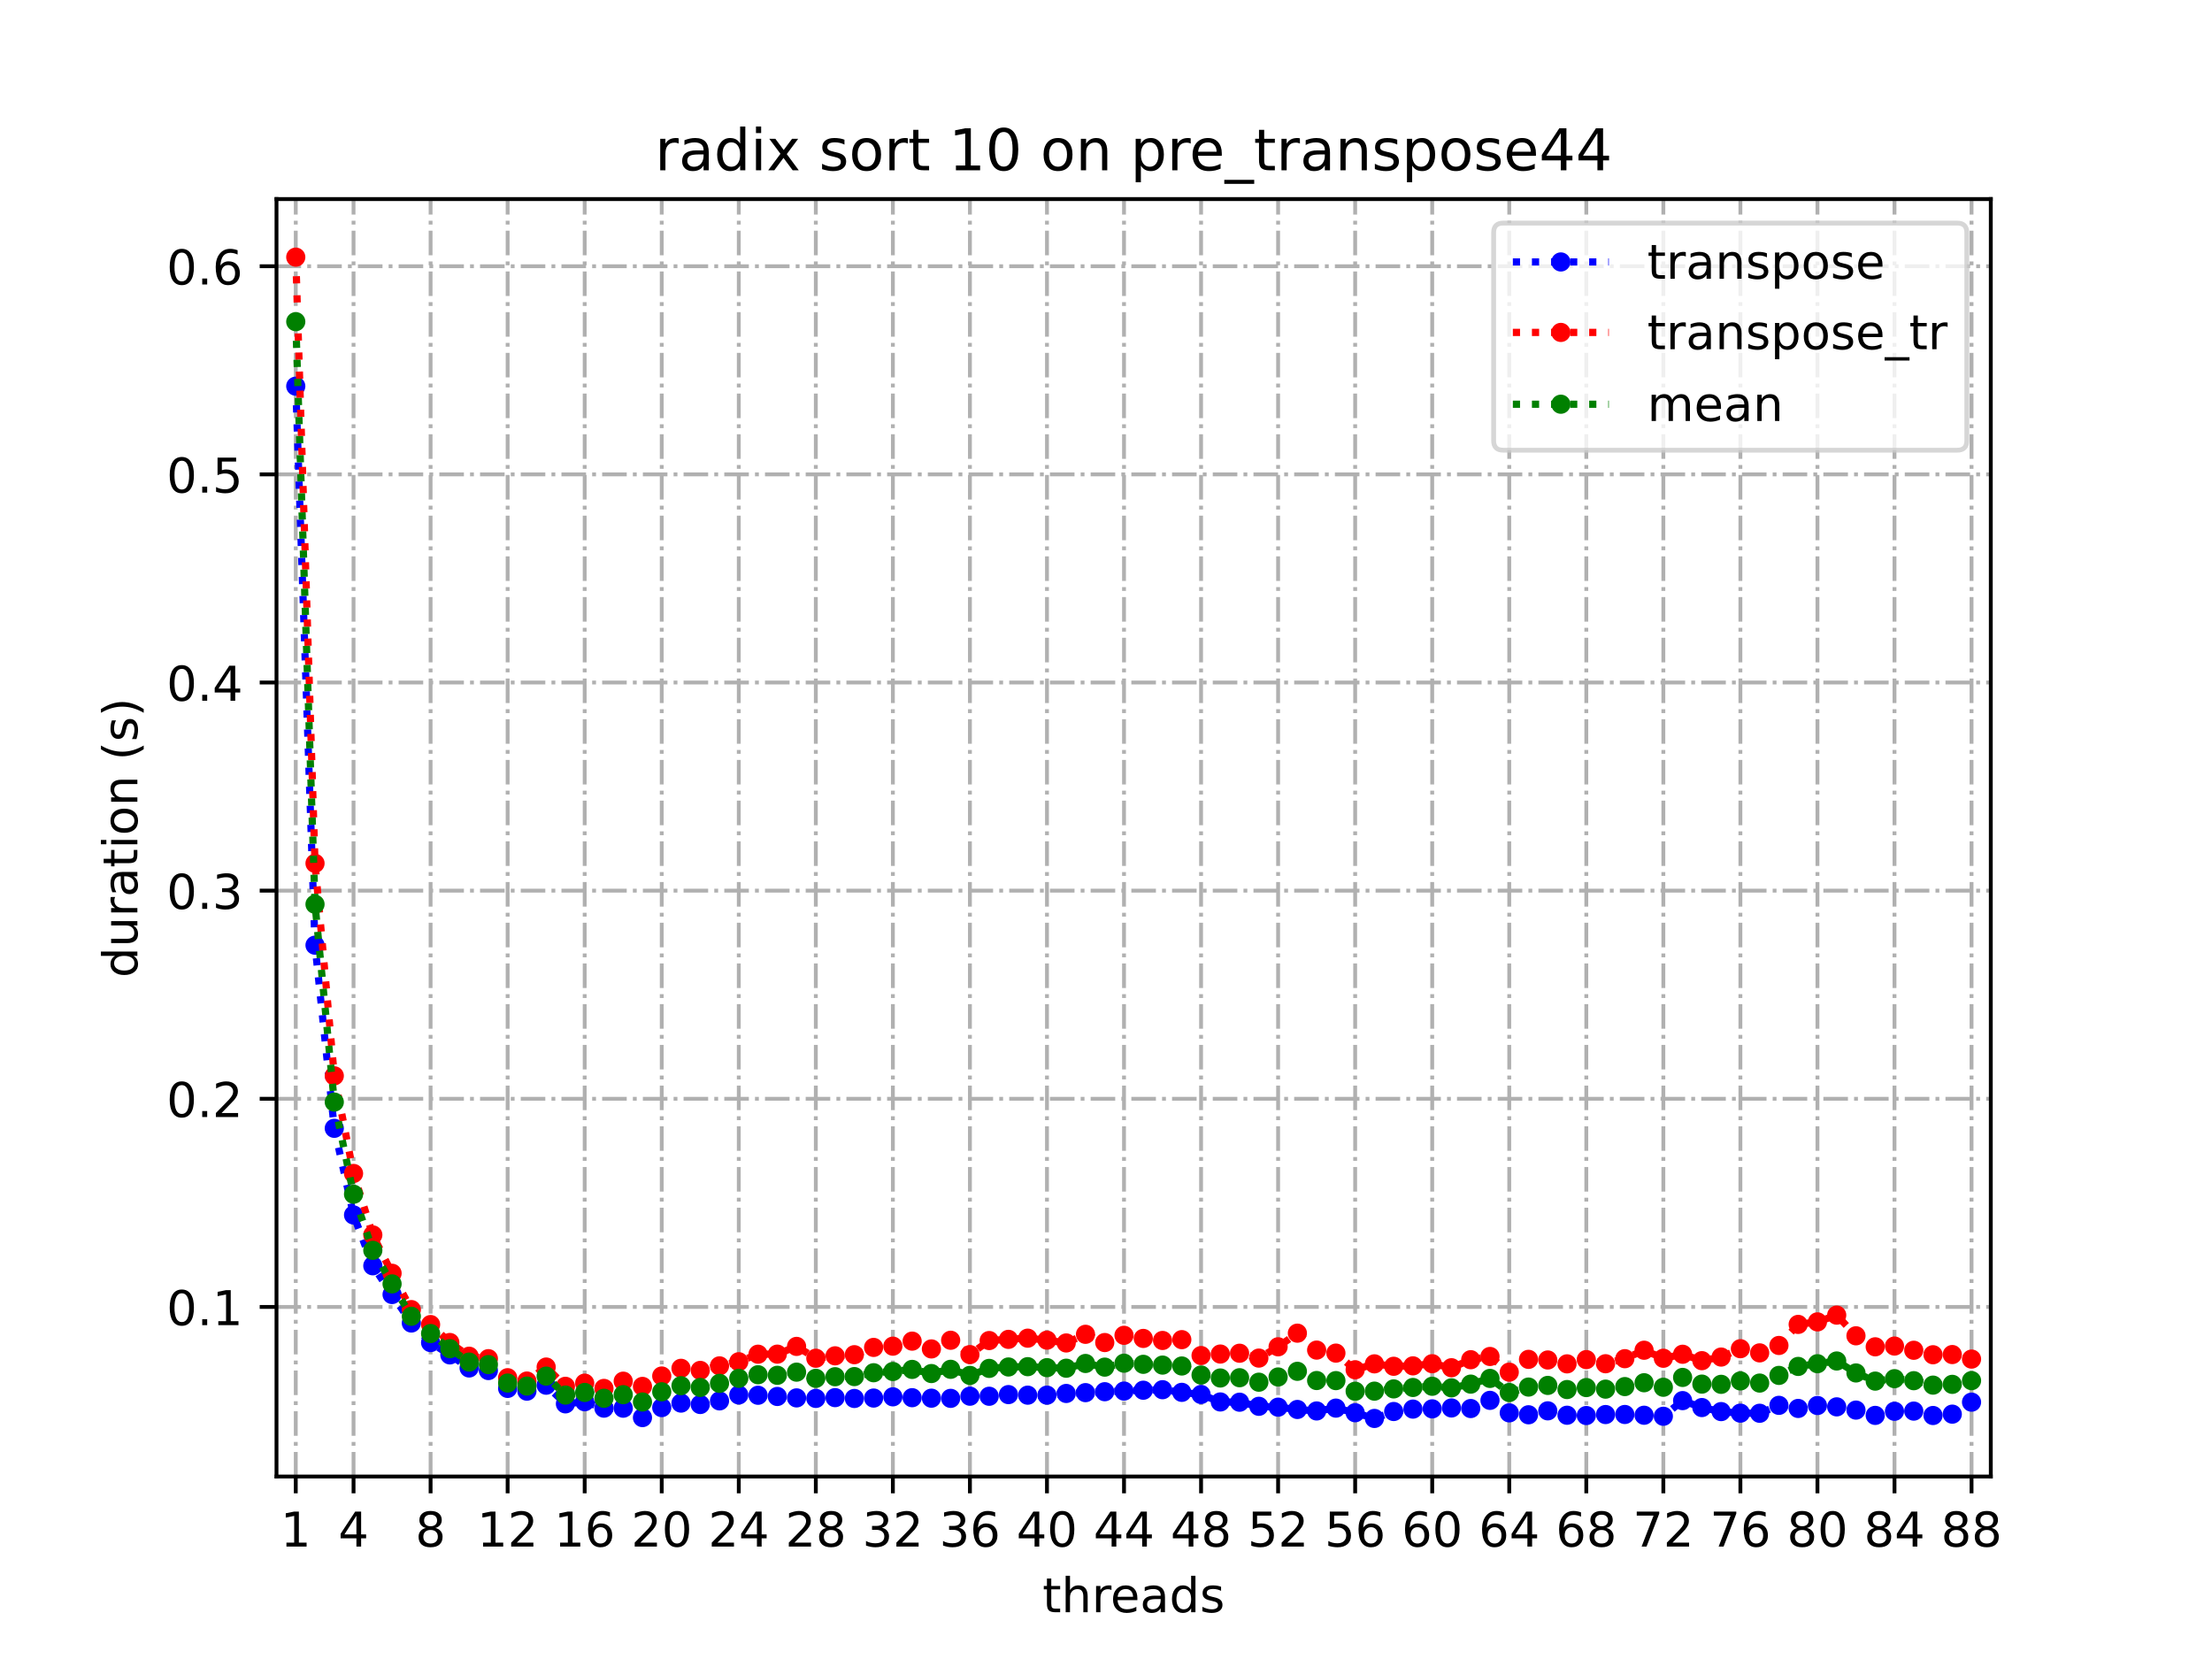 <?xml version="1.0" encoding="utf-8" standalone="no"?>
<!DOCTYPE svg PUBLIC "-//W3C//DTD SVG 1.1//EN"
  "http://www.w3.org/Graphics/SVG/1.1/DTD/svg11.dtd">
<!-- Created with matplotlib (https://matplotlib.org/) -->
<svg height="345.6pt" version="1.1" viewBox="0 0 460.8 345.6" width="460.8pt" xmlns="http://www.w3.org/2000/svg" xmlns:xlink="http://www.w3.org/1999/xlink">
 <defs>
  <style type="text/css">*{stroke-linecap:butt;stroke-linejoin:round;}</style>
 </defs>
 <g id="figure_1">
  <g id="patch_1">
   <path d="M 0 345.6 
L 460.8 345.6 
L 460.8 0 
L 0 0 
z
" style="fill:#ffffff;"/>
  </g>
  <g id="axes_1">
   <g id="patch_2">
    <path d="M 57.6 307.584 
L 414.72 307.584 
L 414.72 41.472 
L 57.6 41.472 
z
" style="fill:#ffffff;"/>
   </g>
   <g id="matplotlib.axis_1">
    <g id="xtick_1">
     <g id="line2d_1">
      <path clip-path="url(#p2ebb069d58)" d="M 61.613 307.584 
L 61.613 41.472 
" style="fill:none;stroke:#b0b0b0;stroke-dasharray:5.12,1.28,0.8,1.28;stroke-dashoffset:0;stroke-width:0.8;"/>
     </g>
     <g id="line2d_2">
      <defs>
       <path d="M 0 0 
L 0 3.5 
" id="mea15ccf983" style="stroke:#000000;stroke-width:0.8;"/>
      </defs>
      <g>
       <use style="stroke:#000000;stroke-width:0.8;" x="61.613" xlink:href="#mea15ccf983" y="307.584"/>
      </g>
     </g>
     <g id="text_1">
      <!-- 1 -->
      <g transform="translate(58.431 322.182)scale(0.1 -0.1)">
       <defs>
        <path d="M 12.406 8.297 
L 28.516 8.297 
L 28.516 63.922 
L 10.984 60.406 
L 10.984 69.391 
L 28.422 72.906 
L 38.281 72.906 
L 38.281 8.297 
L 54.391 8.297 
L 54.391 0 
L 12.406 0 
z
" id="DejaVuSans-49"/>
       </defs>
       <use xlink:href="#DejaVuSans-49"/>
      </g>
     </g>
    </g>
    <g id="xtick_2">
     <g id="line2d_3">
      <path clip-path="url(#p2ebb069d58)" d="M 73.65 307.584 
L 73.65 41.472 
" style="fill:none;stroke:#b0b0b0;stroke-dasharray:5.12,1.28,0.8,1.28;stroke-dashoffset:0;stroke-width:0.8;"/>
     </g>
     <g id="line2d_4">
      <g>
       <use style="stroke:#000000;stroke-width:0.8;" x="73.65" xlink:href="#mea15ccf983" y="307.584"/>
      </g>
     </g>
     <g id="text_2">
      <!-- 4 -->
      <g transform="translate(70.469 322.182)scale(0.1 -0.1)">
       <defs>
        <path d="M 37.797 64.312 
L 12.891 25.391 
L 37.797 25.391 
z
M 35.203 72.906 
L 47.609 72.906 
L 47.609 25.391 
L 58.016 25.391 
L 58.016 17.188 
L 47.609 17.188 
L 47.609 0 
L 37.797 0 
L 37.797 17.188 
L 4.891 17.188 
L 4.891 26.703 
z
" id="DejaVuSans-52"/>
       </defs>
       <use xlink:href="#DejaVuSans-52"/>
      </g>
     </g>
    </g>
    <g id="xtick_3">
     <g id="line2d_5">
      <path clip-path="url(#p2ebb069d58)" d="M 89.701 307.584 
L 89.701 41.472 
" style="fill:none;stroke:#b0b0b0;stroke-dasharray:5.12,1.28,0.8,1.28;stroke-dashoffset:0;stroke-width:0.8;"/>
     </g>
     <g id="line2d_6">
      <g>
       <use style="stroke:#000000;stroke-width:0.8;" x="89.701" xlink:href="#mea15ccf983" y="307.584"/>
      </g>
     </g>
     <g id="text_3">
      <!-- 8 -->
      <g transform="translate(86.519 322.182)scale(0.1 -0.1)">
       <defs>
        <path d="M 31.781 34.625 
Q 24.75 34.625 20.719 30.859 
Q 16.703 27.094 16.703 20.516 
Q 16.703 13.922 20.719 10.156 
Q 24.75 6.391 31.781 6.391 
Q 38.812 6.391 42.859 10.172 
Q 46.922 13.969 46.922 20.516 
Q 46.922 27.094 42.891 30.859 
Q 38.875 34.625 31.781 34.625 
z
M 21.922 38.812 
Q 15.578 40.375 12.031 44.719 
Q 8.5 49.078 8.5 55.328 
Q 8.5 64.062 14.719 69.141 
Q 20.953 74.219 31.781 74.219 
Q 42.672 74.219 48.875 69.141 
Q 55.078 64.062 55.078 55.328 
Q 55.078 49.078 51.531 44.719 
Q 48 40.375 41.703 38.812 
Q 48.828 37.156 52.797 32.312 
Q 56.781 27.484 56.781 20.516 
Q 56.781 9.906 50.312 4.234 
Q 43.844 -1.422 31.781 -1.422 
Q 19.734 -1.422 13.25 4.234 
Q 6.781 9.906 6.781 20.516 
Q 6.781 27.484 10.781 32.312 
Q 14.797 37.156 21.922 38.812 
z
M 18.312 54.391 
Q 18.312 48.734 21.844 45.562 
Q 25.391 42.391 31.781 42.391 
Q 38.141 42.391 41.719 45.562 
Q 45.312 48.734 45.312 54.391 
Q 45.312 60.062 41.719 63.234 
Q 38.141 66.406 31.781 66.406 
Q 25.391 66.406 21.844 63.234 
Q 18.312 60.062 18.312 54.391 
z
" id="DejaVuSans-56"/>
       </defs>
       <use xlink:href="#DejaVuSans-56"/>
      </g>
     </g>
    </g>
    <g id="xtick_4">
     <g id="line2d_7">
      <path clip-path="url(#p2ebb069d58)" d="M 105.751 307.584 
L 105.751 41.472 
" style="fill:none;stroke:#b0b0b0;stroke-dasharray:5.12,1.28,0.8,1.28;stroke-dashoffset:0;stroke-width:0.8;"/>
     </g>
     <g id="line2d_8">
      <g>
       <use style="stroke:#000000;stroke-width:0.8;" x="105.751" xlink:href="#mea15ccf983" y="307.584"/>
      </g>
     </g>
     <g id="text_4">
      <!-- 12 -->
      <g transform="translate(99.389 322.182)scale(0.1 -0.1)">
       <defs>
        <path d="M 19.188 8.297 
L 53.609 8.297 
L 53.609 0 
L 7.328 0 
L 7.328 8.297 
Q 12.938 14.109 22.625 23.891 
Q 32.328 33.688 34.812 36.531 
Q 39.547 41.844 41.422 45.531 
Q 43.312 49.219 43.312 52.781 
Q 43.312 58.594 39.234 62.25 
Q 35.156 65.922 28.609 65.922 
Q 23.969 65.922 18.812 64.312 
Q 13.672 62.703 7.812 59.422 
L 7.812 69.391 
Q 13.766 71.781 18.938 73 
Q 24.125 74.219 28.422 74.219 
Q 39.75 74.219 46.484 68.547 
Q 53.219 62.891 53.219 53.422 
Q 53.219 48.922 51.531 44.891 
Q 49.859 40.875 45.406 35.406 
Q 44.188 33.984 37.641 27.219 
Q 31.109 20.453 19.188 8.297 
z
" id="DejaVuSans-50"/>
       </defs>
       <use xlink:href="#DejaVuSans-49"/>
       <use x="63.623" xlink:href="#DejaVuSans-50"/>
      </g>
     </g>
    </g>
    <g id="xtick_5">
     <g id="line2d_9">
      <path clip-path="url(#p2ebb069d58)" d="M 121.801 307.584 
L 121.801 41.472 
" style="fill:none;stroke:#b0b0b0;stroke-dasharray:5.12,1.28,0.8,1.28;stroke-dashoffset:0;stroke-width:0.8;"/>
     </g>
     <g id="line2d_10">
      <g>
       <use style="stroke:#000000;stroke-width:0.8;" x="121.801" xlink:href="#mea15ccf983" y="307.584"/>
      </g>
     </g>
     <g id="text_5">
      <!-- 16 -->
      <g transform="translate(115.439 322.182)scale(0.1 -0.1)">
       <defs>
        <path d="M 33.016 40.375 
Q 26.375 40.375 22.484 35.828 
Q 18.609 31.297 18.609 23.391 
Q 18.609 15.531 22.484 10.953 
Q 26.375 6.391 33.016 6.391 
Q 39.656 6.391 43.531 10.953 
Q 47.406 15.531 47.406 23.391 
Q 47.406 31.297 43.531 35.828 
Q 39.656 40.375 33.016 40.375 
z
M 52.594 71.297 
L 52.594 62.312 
Q 48.875 64.062 45.094 64.984 
Q 41.312 65.922 37.594 65.922 
Q 27.828 65.922 22.672 59.328 
Q 17.531 52.734 16.797 39.406 
Q 19.672 43.656 24.016 45.922 
Q 28.375 48.188 33.594 48.188 
Q 44.578 48.188 50.953 41.516 
Q 57.328 34.859 57.328 23.391 
Q 57.328 12.156 50.688 5.359 
Q 44.047 -1.422 33.016 -1.422 
Q 20.359 -1.422 13.672 8.266 
Q 6.984 17.969 6.984 36.375 
Q 6.984 53.656 15.188 63.938 
Q 23.391 74.219 37.203 74.219 
Q 40.922 74.219 44.703 73.484 
Q 48.484 72.75 52.594 71.297 
z
" id="DejaVuSans-54"/>
       </defs>
       <use xlink:href="#DejaVuSans-49"/>
       <use x="63.623" xlink:href="#DejaVuSans-54"/>
      </g>
     </g>
    </g>
    <g id="xtick_6">
     <g id="line2d_11">
      <path clip-path="url(#p2ebb069d58)" d="M 137.852 307.584 
L 137.852 41.472 
" style="fill:none;stroke:#b0b0b0;stroke-dasharray:5.12,1.28,0.8,1.28;stroke-dashoffset:0;stroke-width:0.8;"/>
     </g>
     <g id="line2d_12">
      <g>
       <use style="stroke:#000000;stroke-width:0.8;" x="137.852" xlink:href="#mea15ccf983" y="307.584"/>
      </g>
     </g>
     <g id="text_6">
      <!-- 20 -->
      <g transform="translate(131.489 322.182)scale(0.1 -0.1)">
       <defs>
        <path d="M 31.781 66.406 
Q 24.172 66.406 20.328 58.906 
Q 16.5 51.422 16.5 36.375 
Q 16.5 21.391 20.328 13.891 
Q 24.172 6.391 31.781 6.391 
Q 39.453 6.391 43.281 13.891 
Q 47.125 21.391 47.125 36.375 
Q 47.125 51.422 43.281 58.906 
Q 39.453 66.406 31.781 66.406 
z
M 31.781 74.219 
Q 44.047 74.219 50.516 64.516 
Q 56.984 54.828 56.984 36.375 
Q 56.984 17.969 50.516 8.266 
Q 44.047 -1.422 31.781 -1.422 
Q 19.531 -1.422 13.062 8.266 
Q 6.594 17.969 6.594 36.375 
Q 6.594 54.828 13.062 64.516 
Q 19.531 74.219 31.781 74.219 
z
" id="DejaVuSans-48"/>
       </defs>
       <use xlink:href="#DejaVuSans-50"/>
       <use x="63.623" xlink:href="#DejaVuSans-48"/>
      </g>
     </g>
    </g>
    <g id="xtick_7">
     <g id="line2d_13">
      <path clip-path="url(#p2ebb069d58)" d="M 153.902 307.584 
L 153.902 41.472 
" style="fill:none;stroke:#b0b0b0;stroke-dasharray:5.12,1.28,0.8,1.28;stroke-dashoffset:0;stroke-width:0.8;"/>
     </g>
     <g id="line2d_14">
      <g>
       <use style="stroke:#000000;stroke-width:0.8;" x="153.902" xlink:href="#mea15ccf983" y="307.584"/>
      </g>
     </g>
     <g id="text_7">
      <!-- 24 -->
      <g transform="translate(147.54 322.182)scale(0.1 -0.1)">
       <use xlink:href="#DejaVuSans-50"/>
       <use x="63.623" xlink:href="#DejaVuSans-52"/>
      </g>
     </g>
    </g>
    <g id="xtick_8">
     <g id="line2d_15">
      <path clip-path="url(#p2ebb069d58)" d="M 169.952 307.584 
L 169.952 41.472 
" style="fill:none;stroke:#b0b0b0;stroke-dasharray:5.12,1.28,0.8,1.28;stroke-dashoffset:0;stroke-width:0.8;"/>
     </g>
     <g id="line2d_16">
      <g>
       <use style="stroke:#000000;stroke-width:0.8;" x="169.952" xlink:href="#mea15ccf983" y="307.584"/>
      </g>
     </g>
     <g id="text_8">
      <!-- 28 -->
      <g transform="translate(163.59 322.182)scale(0.1 -0.1)">
       <use xlink:href="#DejaVuSans-50"/>
       <use x="63.623" xlink:href="#DejaVuSans-56"/>
      </g>
     </g>
    </g>
    <g id="xtick_9">
     <g id="line2d_17">
      <path clip-path="url(#p2ebb069d58)" d="M 186.003 307.584 
L 186.003 41.472 
" style="fill:none;stroke:#b0b0b0;stroke-dasharray:5.12,1.28,0.8,1.28;stroke-dashoffset:0;stroke-width:0.8;"/>
     </g>
     <g id="line2d_18">
      <g>
       <use style="stroke:#000000;stroke-width:0.8;" x="186.003" xlink:href="#mea15ccf983" y="307.584"/>
      </g>
     </g>
     <g id="text_9">
      <!-- 32 -->
      <g transform="translate(179.64 322.182)scale(0.1 -0.1)">
       <defs>
        <path d="M 40.578 39.312 
Q 47.656 37.797 51.625 33 
Q 55.609 28.219 55.609 21.188 
Q 55.609 10.406 48.188 4.484 
Q 40.766 -1.422 27.094 -1.422 
Q 22.516 -1.422 17.656 -0.516 
Q 12.797 0.391 7.625 2.203 
L 7.625 11.719 
Q 11.719 9.328 16.594 8.109 
Q 21.484 6.891 26.812 6.891 
Q 36.078 6.891 40.938 10.547 
Q 45.797 14.203 45.797 21.188 
Q 45.797 27.641 41.281 31.266 
Q 36.766 34.906 28.719 34.906 
L 20.219 34.906 
L 20.219 43.016 
L 29.109 43.016 
Q 36.375 43.016 40.234 45.922 
Q 44.094 48.828 44.094 54.297 
Q 44.094 59.906 40.109 62.906 
Q 36.141 65.922 28.719 65.922 
Q 24.656 65.922 20.016 65.031 
Q 15.375 64.156 9.812 62.312 
L 9.812 71.094 
Q 15.438 72.656 20.344 73.438 
Q 25.25 74.219 29.594 74.219 
Q 40.828 74.219 47.359 69.109 
Q 53.906 64.016 53.906 55.328 
Q 53.906 49.266 50.438 45.094 
Q 46.969 40.922 40.578 39.312 
z
" id="DejaVuSans-51"/>
       </defs>
       <use xlink:href="#DejaVuSans-51"/>
       <use x="63.623" xlink:href="#DejaVuSans-50"/>
      </g>
     </g>
    </g>
    <g id="xtick_10">
     <g id="line2d_19">
      <path clip-path="url(#p2ebb069d58)" d="M 202.053 307.584 
L 202.053 41.472 
" style="fill:none;stroke:#b0b0b0;stroke-dasharray:5.12,1.28,0.8,1.28;stroke-dashoffset:0;stroke-width:0.8;"/>
     </g>
     <g id="line2d_20">
      <g>
       <use style="stroke:#000000;stroke-width:0.8;" x="202.053" xlink:href="#mea15ccf983" y="307.584"/>
      </g>
     </g>
     <g id="text_10">
      <!-- 36 -->
      <g transform="translate(195.691 322.182)scale(0.1 -0.1)">
       <use xlink:href="#DejaVuSans-51"/>
       <use x="63.623" xlink:href="#DejaVuSans-54"/>
      </g>
     </g>
    </g>
    <g id="xtick_11">
     <g id="line2d_21">
      <path clip-path="url(#p2ebb069d58)" d="M 218.103 307.584 
L 218.103 41.472 
" style="fill:none;stroke:#b0b0b0;stroke-dasharray:5.12,1.28,0.8,1.28;stroke-dashoffset:0;stroke-width:0.8;"/>
     </g>
     <g id="line2d_22">
      <g>
       <use style="stroke:#000000;stroke-width:0.8;" x="218.103" xlink:href="#mea15ccf983" y="307.584"/>
      </g>
     </g>
     <g id="text_11">
      <!-- 40 -->
      <g transform="translate(211.741 322.182)scale(0.1 -0.1)">
       <use xlink:href="#DejaVuSans-52"/>
       <use x="63.623" xlink:href="#DejaVuSans-48"/>
      </g>
     </g>
    </g>
    <g id="xtick_12">
     <g id="line2d_23">
      <path clip-path="url(#p2ebb069d58)" d="M 234.154 307.584 
L 234.154 41.472 
" style="fill:none;stroke:#b0b0b0;stroke-dasharray:5.12,1.28,0.8,1.28;stroke-dashoffset:0;stroke-width:0.8;"/>
     </g>
     <g id="line2d_24">
      <g>
       <use style="stroke:#000000;stroke-width:0.8;" x="234.154" xlink:href="#mea15ccf983" y="307.584"/>
      </g>
     </g>
     <g id="text_12">
      <!-- 44 -->
      <g transform="translate(227.791 322.182)scale(0.1 -0.1)">
       <use xlink:href="#DejaVuSans-52"/>
       <use x="63.623" xlink:href="#DejaVuSans-52"/>
      </g>
     </g>
    </g>
    <g id="xtick_13">
     <g id="line2d_25">
      <path clip-path="url(#p2ebb069d58)" d="M 250.204 307.584 
L 250.204 41.472 
" style="fill:none;stroke:#b0b0b0;stroke-dasharray:5.12,1.28,0.8,1.28;stroke-dashoffset:0;stroke-width:0.8;"/>
     </g>
     <g id="line2d_26">
      <g>
       <use style="stroke:#000000;stroke-width:0.8;" x="250.204" xlink:href="#mea15ccf983" y="307.584"/>
      </g>
     </g>
     <g id="text_13">
      <!-- 48 -->
      <g transform="translate(243.842 322.182)scale(0.1 -0.1)">
       <use xlink:href="#DejaVuSans-52"/>
       <use x="63.623" xlink:href="#DejaVuSans-56"/>
      </g>
     </g>
    </g>
    <g id="xtick_14">
     <g id="line2d_27">
      <path clip-path="url(#p2ebb069d58)" d="M 266.254 307.584 
L 266.254 41.472 
" style="fill:none;stroke:#b0b0b0;stroke-dasharray:5.12,1.28,0.8,1.28;stroke-dashoffset:0;stroke-width:0.8;"/>
     </g>
     <g id="line2d_28">
      <g>
       <use style="stroke:#000000;stroke-width:0.8;" x="266.254" xlink:href="#mea15ccf983" y="307.584"/>
      </g>
     </g>
     <g id="text_14">
      <!-- 52 -->
      <g transform="translate(259.892 322.182)scale(0.1 -0.1)">
       <defs>
        <path d="M 10.797 72.906 
L 49.516 72.906 
L 49.516 64.594 
L 19.828 64.594 
L 19.828 46.734 
Q 21.969 47.469 24.109 47.828 
Q 26.266 48.188 28.422 48.188 
Q 40.625 48.188 47.75 41.5 
Q 54.891 34.812 54.891 23.391 
Q 54.891 11.625 47.562 5.094 
Q 40.234 -1.422 26.906 -1.422 
Q 22.312 -1.422 17.547 -0.641 
Q 12.797 0.141 7.719 1.703 
L 7.719 11.625 
Q 12.109 9.234 16.797 8.062 
Q 21.484 6.891 26.703 6.891 
Q 35.156 6.891 40.078 11.328 
Q 45.016 15.766 45.016 23.391 
Q 45.016 31 40.078 35.438 
Q 35.156 39.891 26.703 39.891 
Q 22.75 39.891 18.812 39.016 
Q 14.891 38.141 10.797 36.281 
z
" id="DejaVuSans-53"/>
       </defs>
       <use xlink:href="#DejaVuSans-53"/>
       <use x="63.623" xlink:href="#DejaVuSans-50"/>
      </g>
     </g>
    </g>
    <g id="xtick_15">
     <g id="line2d_29">
      <path clip-path="url(#p2ebb069d58)" d="M 282.305 307.584 
L 282.305 41.472 
" style="fill:none;stroke:#b0b0b0;stroke-dasharray:5.12,1.28,0.8,1.28;stroke-dashoffset:0;stroke-width:0.8;"/>
     </g>
     <g id="line2d_30">
      <g>
       <use style="stroke:#000000;stroke-width:0.8;" x="282.305" xlink:href="#mea15ccf983" y="307.584"/>
      </g>
     </g>
     <g id="text_15">
      <!-- 56 -->
      <g transform="translate(275.942 322.182)scale(0.1 -0.1)">
       <use xlink:href="#DejaVuSans-53"/>
       <use x="63.623" xlink:href="#DejaVuSans-54"/>
      </g>
     </g>
    </g>
    <g id="xtick_16">
     <g id="line2d_31">
      <path clip-path="url(#p2ebb069d58)" d="M 298.355 307.584 
L 298.355 41.472 
" style="fill:none;stroke:#b0b0b0;stroke-dasharray:5.12,1.28,0.8,1.28;stroke-dashoffset:0;stroke-width:0.8;"/>
     </g>
     <g id="line2d_32">
      <g>
       <use style="stroke:#000000;stroke-width:0.8;" x="298.355" xlink:href="#mea15ccf983" y="307.584"/>
      </g>
     </g>
     <g id="text_16">
      <!-- 60 -->
      <g transform="translate(291.993 322.182)scale(0.1 -0.1)">
       <use xlink:href="#DejaVuSans-54"/>
       <use x="63.623" xlink:href="#DejaVuSans-48"/>
      </g>
     </g>
    </g>
    <g id="xtick_17">
     <g id="line2d_33">
      <path clip-path="url(#p2ebb069d58)" d="M 314.405 307.584 
L 314.405 41.472 
" style="fill:none;stroke:#b0b0b0;stroke-dasharray:5.12,1.28,0.8,1.28;stroke-dashoffset:0;stroke-width:0.8;"/>
     </g>
     <g id="line2d_34">
      <g>
       <use style="stroke:#000000;stroke-width:0.8;" x="314.405" xlink:href="#mea15ccf983" y="307.584"/>
      </g>
     </g>
     <g id="text_17">
      <!-- 64 -->
      <g transform="translate(308.043 322.182)scale(0.1 -0.1)">
       <use xlink:href="#DejaVuSans-54"/>
       <use x="63.623" xlink:href="#DejaVuSans-52"/>
      </g>
     </g>
    </g>
    <g id="xtick_18">
     <g id="line2d_35">
      <path clip-path="url(#p2ebb069d58)" d="M 330.456 307.584 
L 330.456 41.472 
" style="fill:none;stroke:#b0b0b0;stroke-dasharray:5.12,1.28,0.8,1.28;stroke-dashoffset:0;stroke-width:0.8;"/>
     </g>
     <g id="line2d_36">
      <g>
       <use style="stroke:#000000;stroke-width:0.8;" x="330.456" xlink:href="#mea15ccf983" y="307.584"/>
      </g>
     </g>
     <g id="text_18">
      <!-- 68 -->
      <g transform="translate(324.093 322.182)scale(0.1 -0.1)">
       <use xlink:href="#DejaVuSans-54"/>
       <use x="63.623" xlink:href="#DejaVuSans-56"/>
      </g>
     </g>
    </g>
    <g id="xtick_19">
     <g id="line2d_37">
      <path clip-path="url(#p2ebb069d58)" d="M 346.506 307.584 
L 346.506 41.472 
" style="fill:none;stroke:#b0b0b0;stroke-dasharray:5.12,1.28,0.8,1.28;stroke-dashoffset:0;stroke-width:0.8;"/>
     </g>
     <g id="line2d_38">
      <g>
       <use style="stroke:#000000;stroke-width:0.8;" x="346.506" xlink:href="#mea15ccf983" y="307.584"/>
      </g>
     </g>
     <g id="text_19">
      <!-- 72 -->
      <g transform="translate(340.144 322.182)scale(0.1 -0.1)">
       <defs>
        <path d="M 8.203 72.906 
L 55.078 72.906 
L 55.078 68.703 
L 28.609 0 
L 18.312 0 
L 43.219 64.594 
L 8.203 64.594 
z
" id="DejaVuSans-55"/>
       </defs>
       <use xlink:href="#DejaVuSans-55"/>
       <use x="63.623" xlink:href="#DejaVuSans-50"/>
      </g>
     </g>
    </g>
    <g id="xtick_20">
     <g id="line2d_39">
      <path clip-path="url(#p2ebb069d58)" d="M 362.556 307.584 
L 362.556 41.472 
" style="fill:none;stroke:#b0b0b0;stroke-dasharray:5.12,1.28,0.8,1.28;stroke-dashoffset:0;stroke-width:0.8;"/>
     </g>
     <g id="line2d_40">
      <g>
       <use style="stroke:#000000;stroke-width:0.8;" x="362.556" xlink:href="#mea15ccf983" y="307.584"/>
      </g>
     </g>
     <g id="text_20">
      <!-- 76 -->
      <g transform="translate(356.194 322.182)scale(0.1 -0.1)">
       <use xlink:href="#DejaVuSans-55"/>
       <use x="63.623" xlink:href="#DejaVuSans-54"/>
      </g>
     </g>
    </g>
    <g id="xtick_21">
     <g id="line2d_41">
      <path clip-path="url(#p2ebb069d58)" d="M 378.607 307.584 
L 378.607 41.472 
" style="fill:none;stroke:#b0b0b0;stroke-dasharray:5.12,1.28,0.8,1.28;stroke-dashoffset:0;stroke-width:0.8;"/>
     </g>
     <g id="line2d_42">
      <g>
       <use style="stroke:#000000;stroke-width:0.8;" x="378.607" xlink:href="#mea15ccf983" y="307.584"/>
      </g>
     </g>
     <g id="text_21">
      <!-- 80 -->
      <g transform="translate(372.244 322.182)scale(0.1 -0.1)">
       <use xlink:href="#DejaVuSans-56"/>
       <use x="63.623" xlink:href="#DejaVuSans-48"/>
      </g>
     </g>
    </g>
    <g id="xtick_22">
     <g id="line2d_43">
      <path clip-path="url(#p2ebb069d58)" d="M 394.657 307.584 
L 394.657 41.472 
" style="fill:none;stroke:#b0b0b0;stroke-dasharray:5.12,1.28,0.8,1.28;stroke-dashoffset:0;stroke-width:0.8;"/>
     </g>
     <g id="line2d_44">
      <g>
       <use style="stroke:#000000;stroke-width:0.8;" x="394.657" xlink:href="#mea15ccf983" y="307.584"/>
      </g>
     </g>
     <g id="text_22">
      <!-- 84 -->
      <g transform="translate(388.295 322.182)scale(0.1 -0.1)">
       <use xlink:href="#DejaVuSans-56"/>
       <use x="63.623" xlink:href="#DejaVuSans-52"/>
      </g>
     </g>
    </g>
    <g id="xtick_23">
     <g id="line2d_45">
      <path clip-path="url(#p2ebb069d58)" d="M 410.707 307.584 
L 410.707 41.472 
" style="fill:none;stroke:#b0b0b0;stroke-dasharray:5.12,1.28,0.8,1.28;stroke-dashoffset:0;stroke-width:0.8;"/>
     </g>
     <g id="line2d_46">
      <g>
       <use style="stroke:#000000;stroke-width:0.8;" x="410.707" xlink:href="#mea15ccf983" y="307.584"/>
      </g>
     </g>
     <g id="text_23">
      <!-- 88 -->
      <g transform="translate(404.345 322.182)scale(0.1 -0.1)">
       <use xlink:href="#DejaVuSans-56"/>
       <use x="63.623" xlink:href="#DejaVuSans-56"/>
      </g>
     </g>
    </g>
    <g id="text_24">
     <!-- threads -->
     <g transform="translate(217.169 335.861)scale(0.1 -0.1)">
      <defs>
       <path d="M 18.312 70.219 
L 18.312 54.688 
L 36.812 54.688 
L 36.812 47.703 
L 18.312 47.703 
L 18.312 18.016 
Q 18.312 11.328 20.141 9.422 
Q 21.969 7.516 27.594 7.516 
L 36.812 7.516 
L 36.812 0 
L 27.594 0 
Q 17.188 0 13.234 3.875 
Q 9.281 7.766 9.281 18.016 
L 9.281 47.703 
L 2.688 47.703 
L 2.688 54.688 
L 9.281 54.688 
L 9.281 70.219 
z
" id="DejaVuSans-116"/>
       <path d="M 54.891 33.016 
L 54.891 0 
L 45.906 0 
L 45.906 32.719 
Q 45.906 40.484 42.875 44.328 
Q 39.844 48.188 33.797 48.188 
Q 26.516 48.188 22.312 43.547 
Q 18.109 38.922 18.109 30.906 
L 18.109 0 
L 9.078 0 
L 9.078 75.984 
L 18.109 75.984 
L 18.109 46.188 
Q 21.344 51.125 25.703 53.562 
Q 30.078 56 35.797 56 
Q 45.219 56 50.047 50.172 
Q 54.891 44.344 54.891 33.016 
z
" id="DejaVuSans-104"/>
       <path d="M 41.109 46.297 
Q 39.594 47.172 37.812 47.578 
Q 36.031 48 33.891 48 
Q 26.266 48 22.188 43.047 
Q 18.109 38.094 18.109 28.812 
L 18.109 0 
L 9.078 0 
L 9.078 54.688 
L 18.109 54.688 
L 18.109 46.188 
Q 20.953 51.172 25.484 53.578 
Q 30.031 56 36.531 56 
Q 37.453 56 38.578 55.875 
Q 39.703 55.766 41.062 55.516 
z
" id="DejaVuSans-114"/>
       <path d="M 56.203 29.594 
L 56.203 25.203 
L 14.891 25.203 
Q 15.484 15.922 20.484 11.062 
Q 25.484 6.203 34.422 6.203 
Q 39.594 6.203 44.453 7.469 
Q 49.312 8.734 54.109 11.281 
L 54.109 2.781 
Q 49.266 0.734 44.188 -0.344 
Q 39.109 -1.422 33.891 -1.422 
Q 20.797 -1.422 13.156 6.188 
Q 5.516 13.812 5.516 26.812 
Q 5.516 40.234 12.766 48.109 
Q 20.016 56 32.328 56 
Q 43.359 56 49.781 48.891 
Q 56.203 41.797 56.203 29.594 
z
M 47.219 32.234 
Q 47.125 39.594 43.094 43.984 
Q 39.062 48.391 32.422 48.391 
Q 24.906 48.391 20.391 44.141 
Q 15.875 39.891 15.188 32.172 
z
" id="DejaVuSans-101"/>
       <path d="M 34.281 27.484 
Q 23.391 27.484 19.188 25 
Q 14.984 22.516 14.984 16.5 
Q 14.984 11.719 18.141 8.906 
Q 21.297 6.109 26.703 6.109 
Q 34.188 6.109 38.703 11.406 
Q 43.219 16.703 43.219 25.484 
L 43.219 27.484 
z
M 52.203 31.203 
L 52.203 0 
L 43.219 0 
L 43.219 8.297 
Q 40.141 3.328 35.547 0.953 
Q 30.953 -1.422 24.312 -1.422 
Q 15.922 -1.422 10.953 3.297 
Q 6 8.016 6 15.922 
Q 6 25.141 12.172 29.828 
Q 18.359 34.516 30.609 34.516 
L 43.219 34.516 
L 43.219 35.406 
Q 43.219 41.609 39.141 45 
Q 35.062 48.391 27.688 48.391 
Q 23 48.391 18.547 47.266 
Q 14.109 46.141 10.016 43.891 
L 10.016 52.203 
Q 14.938 54.109 19.578 55.047 
Q 24.219 56 28.609 56 
Q 40.484 56 46.344 49.844 
Q 52.203 43.703 52.203 31.203 
z
" id="DejaVuSans-97"/>
       <path d="M 45.406 46.391 
L 45.406 75.984 
L 54.391 75.984 
L 54.391 0 
L 45.406 0 
L 45.406 8.203 
Q 42.578 3.328 38.25 0.953 
Q 33.938 -1.422 27.875 -1.422 
Q 17.969 -1.422 11.734 6.484 
Q 5.516 14.406 5.516 27.297 
Q 5.516 40.188 11.734 48.094 
Q 17.969 56 27.875 56 
Q 33.938 56 38.25 53.625 
Q 42.578 51.266 45.406 46.391 
z
M 14.797 27.297 
Q 14.797 17.391 18.875 11.75 
Q 22.953 6.109 30.078 6.109 
Q 37.203 6.109 41.297 11.75 
Q 45.406 17.391 45.406 27.297 
Q 45.406 37.203 41.297 42.844 
Q 37.203 48.484 30.078 48.484 
Q 22.953 48.484 18.875 42.844 
Q 14.797 37.203 14.797 27.297 
z
" id="DejaVuSans-100"/>
       <path d="M 44.281 53.078 
L 44.281 44.578 
Q 40.484 46.531 36.375 47.5 
Q 32.281 48.484 27.875 48.484 
Q 21.188 48.484 17.844 46.438 
Q 14.5 44.391 14.5 40.281 
Q 14.5 37.156 16.891 35.375 
Q 19.281 33.594 26.516 31.984 
L 29.594 31.297 
Q 39.156 29.25 43.188 25.516 
Q 47.219 21.781 47.219 15.094 
Q 47.219 7.469 41.188 3.016 
Q 35.156 -1.422 24.609 -1.422 
Q 20.219 -1.422 15.453 -0.562 
Q 10.688 0.297 5.422 2 
L 5.422 11.281 
Q 10.406 8.688 15.234 7.391 
Q 20.062 6.109 24.812 6.109 
Q 31.156 6.109 34.562 8.281 
Q 37.984 10.453 37.984 14.406 
Q 37.984 18.062 35.516 20.016 
Q 33.062 21.969 24.703 23.781 
L 21.578 24.516 
Q 13.234 26.266 9.516 29.906 
Q 5.812 33.547 5.812 39.891 
Q 5.812 47.609 11.281 51.797 
Q 16.75 56 26.812 56 
Q 31.781 56 36.172 55.266 
Q 40.578 54.547 44.281 53.078 
z
" id="DejaVuSans-115"/>
      </defs>
      <use xlink:href="#DejaVuSans-116"/>
      <use x="39.209" xlink:href="#DejaVuSans-104"/>
      <use x="102.588" xlink:href="#DejaVuSans-114"/>
      <use x="141.451" xlink:href="#DejaVuSans-101"/>
      <use x="202.975" xlink:href="#DejaVuSans-97"/>
      <use x="264.254" xlink:href="#DejaVuSans-100"/>
      <use x="327.73" xlink:href="#DejaVuSans-115"/>
     </g>
    </g>
   </g>
   <g id="matplotlib.axis_2">
    <g id="ytick_1">
     <g id="line2d_47">
      <path clip-path="url(#p2ebb069d58)" d="M 57.6 272.254 
L 414.72 272.254 
" style="fill:none;stroke:#b0b0b0;stroke-dasharray:5.12,1.28,0.8,1.28;stroke-dashoffset:0;stroke-width:0.8;"/>
     </g>
     <g id="line2d_48">
      <defs>
       <path d="M 0 0 
L -3.5 0 
" id="m94330322a7" style="stroke:#000000;stroke-width:0.8;"/>
      </defs>
      <g>
       <use style="stroke:#000000;stroke-width:0.8;" x="57.6" xlink:href="#m94330322a7" y="272.254"/>
      </g>
     </g>
     <g id="text_25">
      <!-- 0.1 -->
      <g transform="translate(34.697 276.053)scale(0.1 -0.1)">
       <defs>
        <path d="M 10.688 12.406 
L 21 12.406 
L 21 0 
L 10.688 0 
z
" id="DejaVuSans-46"/>
       </defs>
       <use xlink:href="#DejaVuSans-48"/>
       <use x="63.623" xlink:href="#DejaVuSans-46"/>
       <use x="95.41" xlink:href="#DejaVuSans-49"/>
      </g>
     </g>
    </g>
    <g id="ytick_2">
     <g id="line2d_49">
      <path clip-path="url(#p2ebb069d58)" d="M 57.6 228.895 
L 414.72 228.895 
" style="fill:none;stroke:#b0b0b0;stroke-dasharray:5.12,1.28,0.8,1.28;stroke-dashoffset:0;stroke-width:0.8;"/>
     </g>
     <g id="line2d_50">
      <g>
       <use style="stroke:#000000;stroke-width:0.8;" x="57.6" xlink:href="#m94330322a7" y="228.895"/>
      </g>
     </g>
     <g id="text_26">
      <!-- 0.2 -->
      <g transform="translate(34.697 232.695)scale(0.1 -0.1)">
       <use xlink:href="#DejaVuSans-48"/>
       <use x="63.623" xlink:href="#DejaVuSans-46"/>
       <use x="95.41" xlink:href="#DejaVuSans-50"/>
      </g>
     </g>
    </g>
    <g id="ytick_3">
     <g id="line2d_51">
      <path clip-path="url(#p2ebb069d58)" d="M 57.6 185.537 
L 414.72 185.537 
" style="fill:none;stroke:#b0b0b0;stroke-dasharray:5.12,1.28,0.8,1.28;stroke-dashoffset:0;stroke-width:0.8;"/>
     </g>
     <g id="line2d_52">
      <g>
       <use style="stroke:#000000;stroke-width:0.8;" x="57.6" xlink:href="#m94330322a7" y="185.537"/>
      </g>
     </g>
     <g id="text_27">
      <!-- 0.3 -->
      <g transform="translate(34.697 189.336)scale(0.1 -0.1)">
       <use xlink:href="#DejaVuSans-48"/>
       <use x="63.623" xlink:href="#DejaVuSans-46"/>
       <use x="95.41" xlink:href="#DejaVuSans-51"/>
      </g>
     </g>
    </g>
    <g id="ytick_4">
     <g id="line2d_53">
      <path clip-path="url(#p2ebb069d58)" d="M 57.6 142.178 
L 414.72 142.178 
" style="fill:none;stroke:#b0b0b0;stroke-dasharray:5.12,1.28,0.8,1.28;stroke-dashoffset:0;stroke-width:0.8;"/>
     </g>
     <g id="line2d_54">
      <g>
       <use style="stroke:#000000;stroke-width:0.8;" x="57.6" xlink:href="#m94330322a7" y="142.178"/>
      </g>
     </g>
     <g id="text_28">
      <!-- 0.4 -->
      <g transform="translate(34.697 145.977)scale(0.1 -0.1)">
       <use xlink:href="#DejaVuSans-48"/>
       <use x="63.623" xlink:href="#DejaVuSans-46"/>
       <use x="95.41" xlink:href="#DejaVuSans-52"/>
      </g>
     </g>
    </g>
    <g id="ytick_5">
     <g id="line2d_55">
      <path clip-path="url(#p2ebb069d58)" d="M 57.6 98.82 
L 414.72 98.82 
" style="fill:none;stroke:#b0b0b0;stroke-dasharray:5.12,1.28,0.8,1.28;stroke-dashoffset:0;stroke-width:0.8;"/>
     </g>
     <g id="line2d_56">
      <g>
       <use style="stroke:#000000;stroke-width:0.8;" x="57.6" xlink:href="#m94330322a7" y="98.82"/>
      </g>
     </g>
     <g id="text_29">
      <!-- 0.5 -->
      <g transform="translate(34.697 102.619)scale(0.1 -0.1)">
       <use xlink:href="#DejaVuSans-48"/>
       <use x="63.623" xlink:href="#DejaVuSans-46"/>
       <use x="95.41" xlink:href="#DejaVuSans-53"/>
      </g>
     </g>
    </g>
    <g id="ytick_6">
     <g id="line2d_57">
      <path clip-path="url(#p2ebb069d58)" d="M 57.6 55.461 
L 414.72 55.461 
" style="fill:none;stroke:#b0b0b0;stroke-dasharray:5.12,1.28,0.8,1.28;stroke-dashoffset:0;stroke-width:0.8;"/>
     </g>
     <g id="line2d_58">
      <g>
       <use style="stroke:#000000;stroke-width:0.8;" x="57.6" xlink:href="#m94330322a7" y="55.461"/>
      </g>
     </g>
     <g id="text_30">
      <!-- 0.6 -->
      <g transform="translate(34.697 59.26)scale(0.1 -0.1)">
       <use xlink:href="#DejaVuSans-48"/>
       <use x="63.623" xlink:href="#DejaVuSans-46"/>
       <use x="95.41" xlink:href="#DejaVuSans-54"/>
      </g>
     </g>
    </g>
    <g id="text_31">
     <!-- duration (s) -->
     <g transform="translate(28.617 203.663)rotate(-90)scale(0.1 -0.1)">
      <defs>
       <path d="M 8.5 21.578 
L 8.5 54.688 
L 17.484 54.688 
L 17.484 21.922 
Q 17.484 14.156 20.5 10.266 
Q 23.531 6.391 29.594 6.391 
Q 36.859 6.391 41.078 11.031 
Q 45.312 15.672 45.312 23.688 
L 45.312 54.688 
L 54.297 54.688 
L 54.297 0 
L 45.312 0 
L 45.312 8.406 
Q 42.047 3.422 37.719 1 
Q 33.406 -1.422 27.688 -1.422 
Q 18.266 -1.422 13.375 4.438 
Q 8.5 10.297 8.5 21.578 
z
M 31.109 56 
z
" id="DejaVuSans-117"/>
       <path d="M 9.422 54.688 
L 18.406 54.688 
L 18.406 0 
L 9.422 0 
z
M 9.422 75.984 
L 18.406 75.984 
L 18.406 64.594 
L 9.422 64.594 
z
" id="DejaVuSans-105"/>
       <path d="M 30.609 48.391 
Q 23.391 48.391 19.188 42.75 
Q 14.984 37.109 14.984 27.297 
Q 14.984 17.484 19.156 11.844 
Q 23.344 6.203 30.609 6.203 
Q 37.797 6.203 41.984 11.859 
Q 46.188 17.531 46.188 27.297 
Q 46.188 37.016 41.984 42.703 
Q 37.797 48.391 30.609 48.391 
z
M 30.609 56 
Q 42.328 56 49.016 48.375 
Q 55.719 40.766 55.719 27.297 
Q 55.719 13.875 49.016 6.219 
Q 42.328 -1.422 30.609 -1.422 
Q 18.844 -1.422 12.172 6.219 
Q 5.516 13.875 5.516 27.297 
Q 5.516 40.766 12.172 48.375 
Q 18.844 56 30.609 56 
z
" id="DejaVuSans-111"/>
       <path d="M 54.891 33.016 
L 54.891 0 
L 45.906 0 
L 45.906 32.719 
Q 45.906 40.484 42.875 44.328 
Q 39.844 48.188 33.797 48.188 
Q 26.516 48.188 22.312 43.547 
Q 18.109 38.922 18.109 30.906 
L 18.109 0 
L 9.078 0 
L 9.078 54.688 
L 18.109 54.688 
L 18.109 46.188 
Q 21.344 51.125 25.703 53.562 
Q 30.078 56 35.797 56 
Q 45.219 56 50.047 50.172 
Q 54.891 44.344 54.891 33.016 
z
" id="DejaVuSans-110"/>
       <path id="DejaVuSans-32"/>
       <path d="M 31 75.875 
Q 24.469 64.656 21.281 53.656 
Q 18.109 42.672 18.109 31.391 
Q 18.109 20.125 21.312 9.062 
Q 24.516 -2 31 -13.188 
L 23.188 -13.188 
Q 15.875 -1.703 12.234 9.375 
Q 8.594 20.453 8.594 31.391 
Q 8.594 42.281 12.203 53.312 
Q 15.828 64.359 23.188 75.875 
z
" id="DejaVuSans-40"/>
       <path d="M 8.016 75.875 
L 15.828 75.875 
Q 23.141 64.359 26.781 53.312 
Q 30.422 42.281 30.422 31.391 
Q 30.422 20.453 26.781 9.375 
Q 23.141 -1.703 15.828 -13.188 
L 8.016 -13.188 
Q 14.5 -2 17.703 9.062 
Q 20.906 20.125 20.906 31.391 
Q 20.906 42.672 17.703 53.656 
Q 14.5 64.656 8.016 75.875 
z
" id="DejaVuSans-41"/>
      </defs>
      <use xlink:href="#DejaVuSans-100"/>
      <use x="63.477" xlink:href="#DejaVuSans-117"/>
      <use x="126.855" xlink:href="#DejaVuSans-114"/>
      <use x="167.969" xlink:href="#DejaVuSans-97"/>
      <use x="229.248" xlink:href="#DejaVuSans-116"/>
      <use x="268.457" xlink:href="#DejaVuSans-105"/>
      <use x="296.24" xlink:href="#DejaVuSans-111"/>
      <use x="357.422" xlink:href="#DejaVuSans-110"/>
      <use x="420.801" xlink:href="#DejaVuSans-32"/>
      <use x="452.588" xlink:href="#DejaVuSans-40"/>
      <use x="491.602" xlink:href="#DejaVuSans-115"/>
      <use x="543.701" xlink:href="#DejaVuSans-41"/>
     </g>
    </g>
   </g>
   <g id="line2d_59">
    <path clip-path="url(#p2ebb069d58)" d="M 61.613 80.448 
L 65.625 196.901 
L 69.638 235.049 
L 73.65 253.103 
L 77.663 263.688 
L 81.676 269.672 
L 85.688 275.606 
L 89.701 279.681 
L 93.713 282.249 
L 97.726 284.973 
L 101.738 285.51 
L 105.751 289.231 
L 109.764 289.803 
L 113.776 288.562 
L 117.789 292.448 
L 121.801 292.009 
L 125.814 293.34 
L 129.827 293.351 
L 133.839 295.311 
L 137.852 293.226 
L 141.864 292.288 
L 145.877 292.581 
L 149.889 291.83 
L 153.902 290.59 
L 157.915 290.659 
L 161.927 290.909 
L 165.94 291.207 
L 169.952 291.316 
L 173.965 291.151 
L 177.978 291.327 
L 181.99 291.241 
L 186.003 290.984 
L 190.015 291.165 
L 194.028 291.267 
L 198.04 291.304 
L 202.053 290.854 
L 206.066 290.867 
L 210.078 290.52 
L 214.091 290.639 
L 218.103 290.636 
L 222.116 290.283 
L 226.129 290.111 
L 230.141 289.919 
L 234.154 289.784 
L 238.166 289.608 
L 242.179 289.502 
L 246.191 290.051 
L 250.204 290.497 
L 254.217 292.054 
L 258.229 292.105 
L 262.242 292.959 
L 266.254 293.138 
L 270.267 293.618 
L 274.28 293.927 
L 278.292 293.336 
L 282.305 294.297 
L 286.317 295.488 
L 290.33 294.043 
L 294.342 293.541 
L 298.355 293.492 
L 302.368 293.305 
L 306.38 293.424 
L 310.393 291.72 
L 314.405 294.324 
L 318.418 294.724 
L 322.431 293.903 
L 326.443 294.819 
L 330.456 294.881 
L 334.468 294.675 
L 338.481 294.662 
L 342.493 294.821 
L 346.506 295.034 
L 350.519 291.774 
L 354.531 293.22 
L 358.544 294.061 
L 362.556 294.385 
L 366.569 294.409 
L 370.582 292.759 
L 374.594 293.404 
L 378.607 292.792 
L 382.619 293.074 
L 386.632 293.749 
L 390.644 294.853 
L 394.657 293.996 
L 398.67 293.959 
L 402.682 294.875 
L 406.695 294.593 
L 410.707 292.095 
" style="fill:none;stroke:#0000ff;stroke-dasharray:1.5,2.475;stroke-dashoffset:0;stroke-width:1.5;"/>
    <defs>
     <path d="M 0 1.5 
C 0.398 1.5 0.779 1.342 1.061 1.061 
C 1.342 0.779 1.5 0.398 1.5 0 
C 1.5 -0.398 1.342 -0.779 1.061 -1.061 
C 0.779 -1.342 0.398 -1.5 0 -1.5 
C -0.398 -1.5 -0.779 -1.342 -1.061 -1.061 
C -1.342 -0.779 -1.5 -0.398 -1.5 0 
C -1.5 0.398 -1.342 0.779 -1.061 1.061 
C -0.779 1.342 -0.398 1.5 0 1.5 
z
" id="me148362652" style="stroke:#0000ff;"/>
    </defs>
    <g clip-path="url(#p2ebb069d58)">
     <use style="fill:#0000ff;stroke:#0000ff;" x="61.613" xlink:href="#me148362652" y="80.448"/>
     <use style="fill:#0000ff;stroke:#0000ff;" x="65.625" xlink:href="#me148362652" y="196.901"/>
     <use style="fill:#0000ff;stroke:#0000ff;" x="69.638" xlink:href="#me148362652" y="235.049"/>
     <use style="fill:#0000ff;stroke:#0000ff;" x="73.65" xlink:href="#me148362652" y="253.103"/>
     <use style="fill:#0000ff;stroke:#0000ff;" x="77.663" xlink:href="#me148362652" y="263.688"/>
     <use style="fill:#0000ff;stroke:#0000ff;" x="81.676" xlink:href="#me148362652" y="269.672"/>
     <use style="fill:#0000ff;stroke:#0000ff;" x="85.688" xlink:href="#me148362652" y="275.606"/>
     <use style="fill:#0000ff;stroke:#0000ff;" x="89.701" xlink:href="#me148362652" y="279.681"/>
     <use style="fill:#0000ff;stroke:#0000ff;" x="93.713" xlink:href="#me148362652" y="282.249"/>
     <use style="fill:#0000ff;stroke:#0000ff;" x="97.726" xlink:href="#me148362652" y="284.973"/>
     <use style="fill:#0000ff;stroke:#0000ff;" x="101.738" xlink:href="#me148362652" y="285.51"/>
     <use style="fill:#0000ff;stroke:#0000ff;" x="105.751" xlink:href="#me148362652" y="289.231"/>
     <use style="fill:#0000ff;stroke:#0000ff;" x="109.764" xlink:href="#me148362652" y="289.803"/>
     <use style="fill:#0000ff;stroke:#0000ff;" x="113.776" xlink:href="#me148362652" y="288.562"/>
     <use style="fill:#0000ff;stroke:#0000ff;" x="117.789" xlink:href="#me148362652" y="292.448"/>
     <use style="fill:#0000ff;stroke:#0000ff;" x="121.801" xlink:href="#me148362652" y="292.009"/>
     <use style="fill:#0000ff;stroke:#0000ff;" x="125.814" xlink:href="#me148362652" y="293.34"/>
     <use style="fill:#0000ff;stroke:#0000ff;" x="129.827" xlink:href="#me148362652" y="293.351"/>
     <use style="fill:#0000ff;stroke:#0000ff;" x="133.839" xlink:href="#me148362652" y="295.311"/>
     <use style="fill:#0000ff;stroke:#0000ff;" x="137.852" xlink:href="#me148362652" y="293.226"/>
     <use style="fill:#0000ff;stroke:#0000ff;" x="141.864" xlink:href="#me148362652" y="292.288"/>
     <use style="fill:#0000ff;stroke:#0000ff;" x="145.877" xlink:href="#me148362652" y="292.581"/>
     <use style="fill:#0000ff;stroke:#0000ff;" x="149.889" xlink:href="#me148362652" y="291.83"/>
     <use style="fill:#0000ff;stroke:#0000ff;" x="153.902" xlink:href="#me148362652" y="290.59"/>
     <use style="fill:#0000ff;stroke:#0000ff;" x="157.915" xlink:href="#me148362652" y="290.659"/>
     <use style="fill:#0000ff;stroke:#0000ff;" x="161.927" xlink:href="#me148362652" y="290.909"/>
     <use style="fill:#0000ff;stroke:#0000ff;" x="165.94" xlink:href="#me148362652" y="291.207"/>
     <use style="fill:#0000ff;stroke:#0000ff;" x="169.952" xlink:href="#me148362652" y="291.316"/>
     <use style="fill:#0000ff;stroke:#0000ff;" x="173.965" xlink:href="#me148362652" y="291.151"/>
     <use style="fill:#0000ff;stroke:#0000ff;" x="177.978" xlink:href="#me148362652" y="291.327"/>
     <use style="fill:#0000ff;stroke:#0000ff;" x="181.99" xlink:href="#me148362652" y="291.241"/>
     <use style="fill:#0000ff;stroke:#0000ff;" x="186.003" xlink:href="#me148362652" y="290.984"/>
     <use style="fill:#0000ff;stroke:#0000ff;" x="190.015" xlink:href="#me148362652" y="291.165"/>
     <use style="fill:#0000ff;stroke:#0000ff;" x="194.028" xlink:href="#me148362652" y="291.267"/>
     <use style="fill:#0000ff;stroke:#0000ff;" x="198.04" xlink:href="#me148362652" y="291.304"/>
     <use style="fill:#0000ff;stroke:#0000ff;" x="202.053" xlink:href="#me148362652" y="290.854"/>
     <use style="fill:#0000ff;stroke:#0000ff;" x="206.066" xlink:href="#me148362652" y="290.867"/>
     <use style="fill:#0000ff;stroke:#0000ff;" x="210.078" xlink:href="#me148362652" y="290.52"/>
     <use style="fill:#0000ff;stroke:#0000ff;" x="214.091" xlink:href="#me148362652" y="290.639"/>
     <use style="fill:#0000ff;stroke:#0000ff;" x="218.103" xlink:href="#me148362652" y="290.636"/>
     <use style="fill:#0000ff;stroke:#0000ff;" x="222.116" xlink:href="#me148362652" y="290.283"/>
     <use style="fill:#0000ff;stroke:#0000ff;" x="226.129" xlink:href="#me148362652" y="290.111"/>
     <use style="fill:#0000ff;stroke:#0000ff;" x="230.141" xlink:href="#me148362652" y="289.919"/>
     <use style="fill:#0000ff;stroke:#0000ff;" x="234.154" xlink:href="#me148362652" y="289.784"/>
     <use style="fill:#0000ff;stroke:#0000ff;" x="238.166" xlink:href="#me148362652" y="289.608"/>
     <use style="fill:#0000ff;stroke:#0000ff;" x="242.179" xlink:href="#me148362652" y="289.502"/>
     <use style="fill:#0000ff;stroke:#0000ff;" x="246.191" xlink:href="#me148362652" y="290.051"/>
     <use style="fill:#0000ff;stroke:#0000ff;" x="250.204" xlink:href="#me148362652" y="290.497"/>
     <use style="fill:#0000ff;stroke:#0000ff;" x="254.217" xlink:href="#me148362652" y="292.054"/>
     <use style="fill:#0000ff;stroke:#0000ff;" x="258.229" xlink:href="#me148362652" y="292.105"/>
     <use style="fill:#0000ff;stroke:#0000ff;" x="262.242" xlink:href="#me148362652" y="292.959"/>
     <use style="fill:#0000ff;stroke:#0000ff;" x="266.254" xlink:href="#me148362652" y="293.138"/>
     <use style="fill:#0000ff;stroke:#0000ff;" x="270.267" xlink:href="#me148362652" y="293.618"/>
     <use style="fill:#0000ff;stroke:#0000ff;" x="274.28" xlink:href="#me148362652" y="293.927"/>
     <use style="fill:#0000ff;stroke:#0000ff;" x="278.292" xlink:href="#me148362652" y="293.336"/>
     <use style="fill:#0000ff;stroke:#0000ff;" x="282.305" xlink:href="#me148362652" y="294.297"/>
     <use style="fill:#0000ff;stroke:#0000ff;" x="286.317" xlink:href="#me148362652" y="295.488"/>
     <use style="fill:#0000ff;stroke:#0000ff;" x="290.33" xlink:href="#me148362652" y="294.043"/>
     <use style="fill:#0000ff;stroke:#0000ff;" x="294.342" xlink:href="#me148362652" y="293.541"/>
     <use style="fill:#0000ff;stroke:#0000ff;" x="298.355" xlink:href="#me148362652" y="293.492"/>
     <use style="fill:#0000ff;stroke:#0000ff;" x="302.368" xlink:href="#me148362652" y="293.305"/>
     <use style="fill:#0000ff;stroke:#0000ff;" x="306.38" xlink:href="#me148362652" y="293.424"/>
     <use style="fill:#0000ff;stroke:#0000ff;" x="310.393" xlink:href="#me148362652" y="291.72"/>
     <use style="fill:#0000ff;stroke:#0000ff;" x="314.405" xlink:href="#me148362652" y="294.324"/>
     <use style="fill:#0000ff;stroke:#0000ff;" x="318.418" xlink:href="#me148362652" y="294.724"/>
     <use style="fill:#0000ff;stroke:#0000ff;" x="322.431" xlink:href="#me148362652" y="293.903"/>
     <use style="fill:#0000ff;stroke:#0000ff;" x="326.443" xlink:href="#me148362652" y="294.819"/>
     <use style="fill:#0000ff;stroke:#0000ff;" x="330.456" xlink:href="#me148362652" y="294.881"/>
     <use style="fill:#0000ff;stroke:#0000ff;" x="334.468" xlink:href="#me148362652" y="294.675"/>
     <use style="fill:#0000ff;stroke:#0000ff;" x="338.481" xlink:href="#me148362652" y="294.662"/>
     <use style="fill:#0000ff;stroke:#0000ff;" x="342.493" xlink:href="#me148362652" y="294.821"/>
     <use style="fill:#0000ff;stroke:#0000ff;" x="346.506" xlink:href="#me148362652" y="295.034"/>
     <use style="fill:#0000ff;stroke:#0000ff;" x="350.519" xlink:href="#me148362652" y="291.774"/>
     <use style="fill:#0000ff;stroke:#0000ff;" x="354.531" xlink:href="#me148362652" y="293.22"/>
     <use style="fill:#0000ff;stroke:#0000ff;" x="358.544" xlink:href="#me148362652" y="294.061"/>
     <use style="fill:#0000ff;stroke:#0000ff;" x="362.556" xlink:href="#me148362652" y="294.385"/>
     <use style="fill:#0000ff;stroke:#0000ff;" x="366.569" xlink:href="#me148362652" y="294.409"/>
     <use style="fill:#0000ff;stroke:#0000ff;" x="370.582" xlink:href="#me148362652" y="292.759"/>
     <use style="fill:#0000ff;stroke:#0000ff;" x="374.594" xlink:href="#me148362652" y="293.404"/>
     <use style="fill:#0000ff;stroke:#0000ff;" x="378.607" xlink:href="#me148362652" y="292.792"/>
     <use style="fill:#0000ff;stroke:#0000ff;" x="382.619" xlink:href="#me148362652" y="293.074"/>
     <use style="fill:#0000ff;stroke:#0000ff;" x="386.632" xlink:href="#me148362652" y="293.749"/>
     <use style="fill:#0000ff;stroke:#0000ff;" x="390.644" xlink:href="#me148362652" y="294.853"/>
     <use style="fill:#0000ff;stroke:#0000ff;" x="394.657" xlink:href="#me148362652" y="293.996"/>
     <use style="fill:#0000ff;stroke:#0000ff;" x="398.67" xlink:href="#me148362652" y="293.959"/>
     <use style="fill:#0000ff;stroke:#0000ff;" x="402.682" xlink:href="#me148362652" y="294.875"/>
     <use style="fill:#0000ff;stroke:#0000ff;" x="406.695" xlink:href="#me148362652" y="294.593"/>
     <use style="fill:#0000ff;stroke:#0000ff;" x="410.707" xlink:href="#me148362652" y="292.095"/>
    </g>
   </g>
   <g id="line2d_60">
    <path clip-path="url(#p2ebb069d58)" d="M 61.613 53.568 
L 65.625 179.851 
L 69.638 224.116 
L 73.65 244.453 
L 77.663 257.256 
L 81.676 265.249 
L 85.688 272.814 
L 89.701 275.931 
L 93.713 279.669 
L 97.726 282.526 
L 101.738 283.036 
L 105.751 287.001 
L 109.764 287.697 
L 113.776 284.781 
L 117.789 288.795 
L 121.801 288.136 
L 125.814 289.233 
L 129.827 287.727 
L 133.839 288.815 
L 137.852 286.649 
L 141.864 285.046 
L 145.877 285.483 
L 149.889 284.537 
L 153.902 283.675 
L 157.915 282.106 
L 161.927 282.094 
L 165.94 280.48 
L 169.952 282.948 
L 173.965 282.444 
L 177.978 282.209 
L 181.99 280.692 
L 186.003 280.431 
L 190.015 279.383 
L 194.028 281.006 
L 198.04 279.201 
L 202.053 282.187 
L 206.066 279.26 
L 210.078 279.014 
L 214.091 278.765 
L 218.103 279.177 
L 222.116 279.764 
L 226.129 277.962 
L 230.141 279.678 
L 234.154 278.172 
L 238.166 278.82 
L 242.179 279.243 
L 246.191 279.073 
L 250.204 282.386 
L 254.217 282.073 
L 258.229 281.904 
L 262.242 282.917 
L 266.254 280.562 
L 270.267 277.723 
L 274.28 281.251 
L 278.292 281.878 
L 282.305 285.352 
L 286.317 284.115 
L 290.33 284.623 
L 294.342 284.533 
L 298.355 284.081 
L 302.368 284.925 
L 306.38 283.252 
L 310.393 282.578 
L 314.405 285.846 
L 318.418 283.18 
L 322.431 283.311 
L 326.443 284.117 
L 330.456 283.23 
L 334.468 284.092 
L 338.481 283.04 
L 342.493 281.279 
L 346.506 282.95 
L 350.519 282.117 
L 354.531 283.453 
L 358.544 282.701 
L 362.556 280.96 
L 366.569 281.829 
L 370.582 280.285 
L 374.594 275.897 
L 378.607 275.374 
L 382.619 273.964 
L 386.632 278.273 
L 390.644 280.566 
L 394.657 280.409 
L 398.67 281.288 
L 402.682 282.219 
L 406.695 282.178 
L 410.707 283.124 
" style="fill:none;stroke:#ff0000;stroke-dasharray:1.5,2.475;stroke-dashoffset:0;stroke-width:1.5;"/>
    <defs>
     <path d="M 0 1.5 
C 0.398 1.5 0.779 1.342 1.061 1.061 
C 1.342 0.779 1.5 0.398 1.5 0 
C 1.5 -0.398 1.342 -0.779 1.061 -1.061 
C 0.779 -1.342 0.398 -1.5 0 -1.5 
C -0.398 -1.5 -0.779 -1.342 -1.061 -1.061 
C -1.342 -0.779 -1.5 -0.398 -1.5 0 
C -1.5 0.398 -1.342 0.779 -1.061 1.061 
C -0.779 1.342 -0.398 1.5 0 1.5 
z
" id="m33e43a8ef9" style="stroke:#ff0000;"/>
    </defs>
    <g clip-path="url(#p2ebb069d58)">
     <use style="fill:#ff0000;stroke:#ff0000;" x="61.613" xlink:href="#m33e43a8ef9" y="53.568"/>
     <use style="fill:#ff0000;stroke:#ff0000;" x="65.625" xlink:href="#m33e43a8ef9" y="179.851"/>
     <use style="fill:#ff0000;stroke:#ff0000;" x="69.638" xlink:href="#m33e43a8ef9" y="224.116"/>
     <use style="fill:#ff0000;stroke:#ff0000;" x="73.65" xlink:href="#m33e43a8ef9" y="244.453"/>
     <use style="fill:#ff0000;stroke:#ff0000;" x="77.663" xlink:href="#m33e43a8ef9" y="257.256"/>
     <use style="fill:#ff0000;stroke:#ff0000;" x="81.676" xlink:href="#m33e43a8ef9" y="265.249"/>
     <use style="fill:#ff0000;stroke:#ff0000;" x="85.688" xlink:href="#m33e43a8ef9" y="272.814"/>
     <use style="fill:#ff0000;stroke:#ff0000;" x="89.701" xlink:href="#m33e43a8ef9" y="275.931"/>
     <use style="fill:#ff0000;stroke:#ff0000;" x="93.713" xlink:href="#m33e43a8ef9" y="279.669"/>
     <use style="fill:#ff0000;stroke:#ff0000;" x="97.726" xlink:href="#m33e43a8ef9" y="282.526"/>
     <use style="fill:#ff0000;stroke:#ff0000;" x="101.738" xlink:href="#m33e43a8ef9" y="283.036"/>
     <use style="fill:#ff0000;stroke:#ff0000;" x="105.751" xlink:href="#m33e43a8ef9" y="287.001"/>
     <use style="fill:#ff0000;stroke:#ff0000;" x="109.764" xlink:href="#m33e43a8ef9" y="287.697"/>
     <use style="fill:#ff0000;stroke:#ff0000;" x="113.776" xlink:href="#m33e43a8ef9" y="284.781"/>
     <use style="fill:#ff0000;stroke:#ff0000;" x="117.789" xlink:href="#m33e43a8ef9" y="288.795"/>
     <use style="fill:#ff0000;stroke:#ff0000;" x="121.801" xlink:href="#m33e43a8ef9" y="288.136"/>
     <use style="fill:#ff0000;stroke:#ff0000;" x="125.814" xlink:href="#m33e43a8ef9" y="289.233"/>
     <use style="fill:#ff0000;stroke:#ff0000;" x="129.827" xlink:href="#m33e43a8ef9" y="287.727"/>
     <use style="fill:#ff0000;stroke:#ff0000;" x="133.839" xlink:href="#m33e43a8ef9" y="288.815"/>
     <use style="fill:#ff0000;stroke:#ff0000;" x="137.852" xlink:href="#m33e43a8ef9" y="286.649"/>
     <use style="fill:#ff0000;stroke:#ff0000;" x="141.864" xlink:href="#m33e43a8ef9" y="285.046"/>
     <use style="fill:#ff0000;stroke:#ff0000;" x="145.877" xlink:href="#m33e43a8ef9" y="285.483"/>
     <use style="fill:#ff0000;stroke:#ff0000;" x="149.889" xlink:href="#m33e43a8ef9" y="284.537"/>
     <use style="fill:#ff0000;stroke:#ff0000;" x="153.902" xlink:href="#m33e43a8ef9" y="283.675"/>
     <use style="fill:#ff0000;stroke:#ff0000;" x="157.915" xlink:href="#m33e43a8ef9" y="282.106"/>
     <use style="fill:#ff0000;stroke:#ff0000;" x="161.927" xlink:href="#m33e43a8ef9" y="282.094"/>
     <use style="fill:#ff0000;stroke:#ff0000;" x="165.94" xlink:href="#m33e43a8ef9" y="280.48"/>
     <use style="fill:#ff0000;stroke:#ff0000;" x="169.952" xlink:href="#m33e43a8ef9" y="282.948"/>
     <use style="fill:#ff0000;stroke:#ff0000;" x="173.965" xlink:href="#m33e43a8ef9" y="282.444"/>
     <use style="fill:#ff0000;stroke:#ff0000;" x="177.978" xlink:href="#m33e43a8ef9" y="282.209"/>
     <use style="fill:#ff0000;stroke:#ff0000;" x="181.99" xlink:href="#m33e43a8ef9" y="280.692"/>
     <use style="fill:#ff0000;stroke:#ff0000;" x="186.003" xlink:href="#m33e43a8ef9" y="280.431"/>
     <use style="fill:#ff0000;stroke:#ff0000;" x="190.015" xlink:href="#m33e43a8ef9" y="279.383"/>
     <use style="fill:#ff0000;stroke:#ff0000;" x="194.028" xlink:href="#m33e43a8ef9" y="281.006"/>
     <use style="fill:#ff0000;stroke:#ff0000;" x="198.04" xlink:href="#m33e43a8ef9" y="279.201"/>
     <use style="fill:#ff0000;stroke:#ff0000;" x="202.053" xlink:href="#m33e43a8ef9" y="282.187"/>
     <use style="fill:#ff0000;stroke:#ff0000;" x="206.066" xlink:href="#m33e43a8ef9" y="279.26"/>
     <use style="fill:#ff0000;stroke:#ff0000;" x="210.078" xlink:href="#m33e43a8ef9" y="279.014"/>
     <use style="fill:#ff0000;stroke:#ff0000;" x="214.091" xlink:href="#m33e43a8ef9" y="278.765"/>
     <use style="fill:#ff0000;stroke:#ff0000;" x="218.103" xlink:href="#m33e43a8ef9" y="279.177"/>
     <use style="fill:#ff0000;stroke:#ff0000;" x="222.116" xlink:href="#m33e43a8ef9" y="279.764"/>
     <use style="fill:#ff0000;stroke:#ff0000;" x="226.129" xlink:href="#m33e43a8ef9" y="277.962"/>
     <use style="fill:#ff0000;stroke:#ff0000;" x="230.141" xlink:href="#m33e43a8ef9" y="279.678"/>
     <use style="fill:#ff0000;stroke:#ff0000;" x="234.154" xlink:href="#m33e43a8ef9" y="278.172"/>
     <use style="fill:#ff0000;stroke:#ff0000;" x="238.166" xlink:href="#m33e43a8ef9" y="278.82"/>
     <use style="fill:#ff0000;stroke:#ff0000;" x="242.179" xlink:href="#m33e43a8ef9" y="279.243"/>
     <use style="fill:#ff0000;stroke:#ff0000;" x="246.191" xlink:href="#m33e43a8ef9" y="279.073"/>
     <use style="fill:#ff0000;stroke:#ff0000;" x="250.204" xlink:href="#m33e43a8ef9" y="282.386"/>
     <use style="fill:#ff0000;stroke:#ff0000;" x="254.217" xlink:href="#m33e43a8ef9" y="282.073"/>
     <use style="fill:#ff0000;stroke:#ff0000;" x="258.229" xlink:href="#m33e43a8ef9" y="281.904"/>
     <use style="fill:#ff0000;stroke:#ff0000;" x="262.242" xlink:href="#m33e43a8ef9" y="282.917"/>
     <use style="fill:#ff0000;stroke:#ff0000;" x="266.254" xlink:href="#m33e43a8ef9" y="280.562"/>
     <use style="fill:#ff0000;stroke:#ff0000;" x="270.267" xlink:href="#m33e43a8ef9" y="277.723"/>
     <use style="fill:#ff0000;stroke:#ff0000;" x="274.28" xlink:href="#m33e43a8ef9" y="281.251"/>
     <use style="fill:#ff0000;stroke:#ff0000;" x="278.292" xlink:href="#m33e43a8ef9" y="281.878"/>
     <use style="fill:#ff0000;stroke:#ff0000;" x="282.305" xlink:href="#m33e43a8ef9" y="285.352"/>
     <use style="fill:#ff0000;stroke:#ff0000;" x="286.317" xlink:href="#m33e43a8ef9" y="284.115"/>
     <use style="fill:#ff0000;stroke:#ff0000;" x="290.33" xlink:href="#m33e43a8ef9" y="284.623"/>
     <use style="fill:#ff0000;stroke:#ff0000;" x="294.342" xlink:href="#m33e43a8ef9" y="284.533"/>
     <use style="fill:#ff0000;stroke:#ff0000;" x="298.355" xlink:href="#m33e43a8ef9" y="284.081"/>
     <use style="fill:#ff0000;stroke:#ff0000;" x="302.368" xlink:href="#m33e43a8ef9" y="284.925"/>
     <use style="fill:#ff0000;stroke:#ff0000;" x="306.38" xlink:href="#m33e43a8ef9" y="283.252"/>
     <use style="fill:#ff0000;stroke:#ff0000;" x="310.393" xlink:href="#m33e43a8ef9" y="282.578"/>
     <use style="fill:#ff0000;stroke:#ff0000;" x="314.405" xlink:href="#m33e43a8ef9" y="285.846"/>
     <use style="fill:#ff0000;stroke:#ff0000;" x="318.418" xlink:href="#m33e43a8ef9" y="283.18"/>
     <use style="fill:#ff0000;stroke:#ff0000;" x="322.431" xlink:href="#m33e43a8ef9" y="283.311"/>
     <use style="fill:#ff0000;stroke:#ff0000;" x="326.443" xlink:href="#m33e43a8ef9" y="284.117"/>
     <use style="fill:#ff0000;stroke:#ff0000;" x="330.456" xlink:href="#m33e43a8ef9" y="283.23"/>
     <use style="fill:#ff0000;stroke:#ff0000;" x="334.468" xlink:href="#m33e43a8ef9" y="284.092"/>
     <use style="fill:#ff0000;stroke:#ff0000;" x="338.481" xlink:href="#m33e43a8ef9" y="283.04"/>
     <use style="fill:#ff0000;stroke:#ff0000;" x="342.493" xlink:href="#m33e43a8ef9" y="281.279"/>
     <use style="fill:#ff0000;stroke:#ff0000;" x="346.506" xlink:href="#m33e43a8ef9" y="282.95"/>
     <use style="fill:#ff0000;stroke:#ff0000;" x="350.519" xlink:href="#m33e43a8ef9" y="282.117"/>
     <use style="fill:#ff0000;stroke:#ff0000;" x="354.531" xlink:href="#m33e43a8ef9" y="283.453"/>
     <use style="fill:#ff0000;stroke:#ff0000;" x="358.544" xlink:href="#m33e43a8ef9" y="282.701"/>
     <use style="fill:#ff0000;stroke:#ff0000;" x="362.556" xlink:href="#m33e43a8ef9" y="280.96"/>
     <use style="fill:#ff0000;stroke:#ff0000;" x="366.569" xlink:href="#m33e43a8ef9" y="281.829"/>
     <use style="fill:#ff0000;stroke:#ff0000;" x="370.582" xlink:href="#m33e43a8ef9" y="280.285"/>
     <use style="fill:#ff0000;stroke:#ff0000;" x="374.594" xlink:href="#m33e43a8ef9" y="275.897"/>
     <use style="fill:#ff0000;stroke:#ff0000;" x="378.607" xlink:href="#m33e43a8ef9" y="275.374"/>
     <use style="fill:#ff0000;stroke:#ff0000;" x="382.619" xlink:href="#m33e43a8ef9" y="273.964"/>
     <use style="fill:#ff0000;stroke:#ff0000;" x="386.632" xlink:href="#m33e43a8ef9" y="278.273"/>
     <use style="fill:#ff0000;stroke:#ff0000;" x="390.644" xlink:href="#m33e43a8ef9" y="280.566"/>
     <use style="fill:#ff0000;stroke:#ff0000;" x="394.657" xlink:href="#m33e43a8ef9" y="280.409"/>
     <use style="fill:#ff0000;stroke:#ff0000;" x="398.67" xlink:href="#m33e43a8ef9" y="281.288"/>
     <use style="fill:#ff0000;stroke:#ff0000;" x="402.682" xlink:href="#m33e43a8ef9" y="282.219"/>
     <use style="fill:#ff0000;stroke:#ff0000;" x="406.695" xlink:href="#m33e43a8ef9" y="282.178"/>
     <use style="fill:#ff0000;stroke:#ff0000;" x="410.707" xlink:href="#m33e43a8ef9" y="283.124"/>
    </g>
   </g>
   <g id="line2d_61">
    <path clip-path="url(#p2ebb069d58)" d="M 61.613 67.008 
L 65.625 188.376 
L 69.638 229.582 
L 73.65 248.778 
L 77.663 260.472 
L 81.676 267.461 
L 85.688 274.21 
L 89.701 277.806 
L 93.713 280.959 
L 97.726 283.749 
L 101.738 284.273 
L 105.751 288.116 
L 109.764 288.75 
L 113.776 286.672 
L 117.789 290.622 
L 121.801 290.073 
L 125.814 291.286 
L 129.827 290.539 
L 133.839 292.063 
L 137.852 289.937 
L 141.864 288.667 
L 145.877 289.032 
L 149.889 288.184 
L 153.902 287.132 
L 157.915 286.383 
L 161.927 286.502 
L 165.94 285.844 
L 169.952 287.132 
L 173.965 286.797 
L 177.978 286.768 
L 181.99 285.966 
L 186.003 285.708 
L 190.015 285.274 
L 194.028 286.136 
L 198.04 285.253 
L 202.053 286.52 
L 206.066 285.063 
L 210.078 284.767 
L 214.091 284.702 
L 218.103 284.906 
L 222.116 285.024 
L 226.129 284.037 
L 230.141 284.798 
L 234.154 283.978 
L 238.166 284.214 
L 242.179 284.373 
L 246.191 284.562 
L 250.204 286.442 
L 254.217 287.063 
L 258.229 287.005 
L 262.242 287.938 
L 266.254 286.85 
L 270.267 285.67 
L 274.28 287.589 
L 278.292 287.607 
L 282.305 289.824 
L 286.317 289.801 
L 290.33 289.333 
L 294.342 289.037 
L 298.355 288.786 
L 302.368 289.115 
L 306.38 288.338 
L 310.393 287.149 
L 314.405 290.085 
L 318.418 288.952 
L 322.431 288.607 
L 326.443 289.468 
L 330.456 289.055 
L 334.468 289.384 
L 338.481 288.851 
L 342.493 288.05 
L 346.506 288.992 
L 350.519 286.945 
L 354.531 288.336 
L 358.544 288.381 
L 362.556 287.673 
L 366.569 288.119 
L 370.582 286.522 
L 374.594 284.651 
L 378.607 284.083 
L 382.619 283.519 
L 386.632 286.011 
L 390.644 287.71 
L 394.657 287.203 
L 398.67 287.624 
L 402.682 288.547 
L 406.695 288.386 
L 410.707 287.609 
" style="fill:none;stroke:#008000;stroke-dasharray:1.5,2.475;stroke-dashoffset:0;stroke-width:1.5;"/>
    <defs>
     <path d="M 0 1.5 
C 0.398 1.5 0.779 1.342 1.061 1.061 
C 1.342 0.779 1.5 0.398 1.5 0 
C 1.5 -0.398 1.342 -0.779 1.061 -1.061 
C 0.779 -1.342 0.398 -1.5 0 -1.5 
C -0.398 -1.5 -0.779 -1.342 -1.061 -1.061 
C -1.342 -0.779 -1.5 -0.398 -1.5 0 
C -1.5 0.398 -1.342 0.779 -1.061 1.061 
C -0.779 1.342 -0.398 1.5 0 1.5 
z
" id="me833e94531" style="stroke:#008000;"/>
    </defs>
    <g clip-path="url(#p2ebb069d58)">
     <use style="fill:#008000;stroke:#008000;" x="61.613" xlink:href="#me833e94531" y="67.008"/>
     <use style="fill:#008000;stroke:#008000;" x="65.625" xlink:href="#me833e94531" y="188.376"/>
     <use style="fill:#008000;stroke:#008000;" x="69.638" xlink:href="#me833e94531" y="229.582"/>
     <use style="fill:#008000;stroke:#008000;" x="73.65" xlink:href="#me833e94531" y="248.778"/>
     <use style="fill:#008000;stroke:#008000;" x="77.663" xlink:href="#me833e94531" y="260.472"/>
     <use style="fill:#008000;stroke:#008000;" x="81.676" xlink:href="#me833e94531" y="267.461"/>
     <use style="fill:#008000;stroke:#008000;" x="85.688" xlink:href="#me833e94531" y="274.21"/>
     <use style="fill:#008000;stroke:#008000;" x="89.701" xlink:href="#me833e94531" y="277.806"/>
     <use style="fill:#008000;stroke:#008000;" x="93.713" xlink:href="#me833e94531" y="280.959"/>
     <use style="fill:#008000;stroke:#008000;" x="97.726" xlink:href="#me833e94531" y="283.749"/>
     <use style="fill:#008000;stroke:#008000;" x="101.738" xlink:href="#me833e94531" y="284.273"/>
     <use style="fill:#008000;stroke:#008000;" x="105.751" xlink:href="#me833e94531" y="288.116"/>
     <use style="fill:#008000;stroke:#008000;" x="109.764" xlink:href="#me833e94531" y="288.75"/>
     <use style="fill:#008000;stroke:#008000;" x="113.776" xlink:href="#me833e94531" y="286.672"/>
     <use style="fill:#008000;stroke:#008000;" x="117.789" xlink:href="#me833e94531" y="290.622"/>
     <use style="fill:#008000;stroke:#008000;" x="121.801" xlink:href="#me833e94531" y="290.073"/>
     <use style="fill:#008000;stroke:#008000;" x="125.814" xlink:href="#me833e94531" y="291.286"/>
     <use style="fill:#008000;stroke:#008000;" x="129.827" xlink:href="#me833e94531" y="290.539"/>
     <use style="fill:#008000;stroke:#008000;" x="133.839" xlink:href="#me833e94531" y="292.063"/>
     <use style="fill:#008000;stroke:#008000;" x="137.852" xlink:href="#me833e94531" y="289.937"/>
     <use style="fill:#008000;stroke:#008000;" x="141.864" xlink:href="#me833e94531" y="288.667"/>
     <use style="fill:#008000;stroke:#008000;" x="145.877" xlink:href="#me833e94531" y="289.032"/>
     <use style="fill:#008000;stroke:#008000;" x="149.889" xlink:href="#me833e94531" y="288.184"/>
     <use style="fill:#008000;stroke:#008000;" x="153.902" xlink:href="#me833e94531" y="287.132"/>
     <use style="fill:#008000;stroke:#008000;" x="157.915" xlink:href="#me833e94531" y="286.383"/>
     <use style="fill:#008000;stroke:#008000;" x="161.927" xlink:href="#me833e94531" y="286.502"/>
     <use style="fill:#008000;stroke:#008000;" x="165.94" xlink:href="#me833e94531" y="285.844"/>
     <use style="fill:#008000;stroke:#008000;" x="169.952" xlink:href="#me833e94531" y="287.132"/>
     <use style="fill:#008000;stroke:#008000;" x="173.965" xlink:href="#me833e94531" y="286.797"/>
     <use style="fill:#008000;stroke:#008000;" x="177.978" xlink:href="#me833e94531" y="286.768"/>
     <use style="fill:#008000;stroke:#008000;" x="181.99" xlink:href="#me833e94531" y="285.966"/>
     <use style="fill:#008000;stroke:#008000;" x="186.003" xlink:href="#me833e94531" y="285.708"/>
     <use style="fill:#008000;stroke:#008000;" x="190.015" xlink:href="#me833e94531" y="285.274"/>
     <use style="fill:#008000;stroke:#008000;" x="194.028" xlink:href="#me833e94531" y="286.136"/>
     <use style="fill:#008000;stroke:#008000;" x="198.04" xlink:href="#me833e94531" y="285.253"/>
     <use style="fill:#008000;stroke:#008000;" x="202.053" xlink:href="#me833e94531" y="286.52"/>
     <use style="fill:#008000;stroke:#008000;" x="206.066" xlink:href="#me833e94531" y="285.063"/>
     <use style="fill:#008000;stroke:#008000;" x="210.078" xlink:href="#me833e94531" y="284.767"/>
     <use style="fill:#008000;stroke:#008000;" x="214.091" xlink:href="#me833e94531" y="284.702"/>
     <use style="fill:#008000;stroke:#008000;" x="218.103" xlink:href="#me833e94531" y="284.906"/>
     <use style="fill:#008000;stroke:#008000;" x="222.116" xlink:href="#me833e94531" y="285.024"/>
     <use style="fill:#008000;stroke:#008000;" x="226.129" xlink:href="#me833e94531" y="284.037"/>
     <use style="fill:#008000;stroke:#008000;" x="230.141" xlink:href="#me833e94531" y="284.798"/>
     <use style="fill:#008000;stroke:#008000;" x="234.154" xlink:href="#me833e94531" y="283.978"/>
     <use style="fill:#008000;stroke:#008000;" x="238.166" xlink:href="#me833e94531" y="284.214"/>
     <use style="fill:#008000;stroke:#008000;" x="242.179" xlink:href="#me833e94531" y="284.373"/>
     <use style="fill:#008000;stroke:#008000;" x="246.191" xlink:href="#me833e94531" y="284.562"/>
     <use style="fill:#008000;stroke:#008000;" x="250.204" xlink:href="#me833e94531" y="286.442"/>
     <use style="fill:#008000;stroke:#008000;" x="254.217" xlink:href="#me833e94531" y="287.063"/>
     <use style="fill:#008000;stroke:#008000;" x="258.229" xlink:href="#me833e94531" y="287.005"/>
     <use style="fill:#008000;stroke:#008000;" x="262.242" xlink:href="#me833e94531" y="287.938"/>
     <use style="fill:#008000;stroke:#008000;" x="266.254" xlink:href="#me833e94531" y="286.85"/>
     <use style="fill:#008000;stroke:#008000;" x="270.267" xlink:href="#me833e94531" y="285.67"/>
     <use style="fill:#008000;stroke:#008000;" x="274.28" xlink:href="#me833e94531" y="287.589"/>
     <use style="fill:#008000;stroke:#008000;" x="278.292" xlink:href="#me833e94531" y="287.607"/>
     <use style="fill:#008000;stroke:#008000;" x="282.305" xlink:href="#me833e94531" y="289.824"/>
     <use style="fill:#008000;stroke:#008000;" x="286.317" xlink:href="#me833e94531" y="289.801"/>
     <use style="fill:#008000;stroke:#008000;" x="290.33" xlink:href="#me833e94531" y="289.333"/>
     <use style="fill:#008000;stroke:#008000;" x="294.342" xlink:href="#me833e94531" y="289.037"/>
     <use style="fill:#008000;stroke:#008000;" x="298.355" xlink:href="#me833e94531" y="288.786"/>
     <use style="fill:#008000;stroke:#008000;" x="302.368" xlink:href="#me833e94531" y="289.115"/>
     <use style="fill:#008000;stroke:#008000;" x="306.38" xlink:href="#me833e94531" y="288.338"/>
     <use style="fill:#008000;stroke:#008000;" x="310.393" xlink:href="#me833e94531" y="287.149"/>
     <use style="fill:#008000;stroke:#008000;" x="314.405" xlink:href="#me833e94531" y="290.085"/>
     <use style="fill:#008000;stroke:#008000;" x="318.418" xlink:href="#me833e94531" y="288.952"/>
     <use style="fill:#008000;stroke:#008000;" x="322.431" xlink:href="#me833e94531" y="288.607"/>
     <use style="fill:#008000;stroke:#008000;" x="326.443" xlink:href="#me833e94531" y="289.468"/>
     <use style="fill:#008000;stroke:#008000;" x="330.456" xlink:href="#me833e94531" y="289.055"/>
     <use style="fill:#008000;stroke:#008000;" x="334.468" xlink:href="#me833e94531" y="289.384"/>
     <use style="fill:#008000;stroke:#008000;" x="338.481" xlink:href="#me833e94531" y="288.851"/>
     <use style="fill:#008000;stroke:#008000;" x="342.493" xlink:href="#me833e94531" y="288.05"/>
     <use style="fill:#008000;stroke:#008000;" x="346.506" xlink:href="#me833e94531" y="288.992"/>
     <use style="fill:#008000;stroke:#008000;" x="350.519" xlink:href="#me833e94531" y="286.945"/>
     <use style="fill:#008000;stroke:#008000;" x="354.531" xlink:href="#me833e94531" y="288.336"/>
     <use style="fill:#008000;stroke:#008000;" x="358.544" xlink:href="#me833e94531" y="288.381"/>
     <use style="fill:#008000;stroke:#008000;" x="362.556" xlink:href="#me833e94531" y="287.673"/>
     <use style="fill:#008000;stroke:#008000;" x="366.569" xlink:href="#me833e94531" y="288.119"/>
     <use style="fill:#008000;stroke:#008000;" x="370.582" xlink:href="#me833e94531" y="286.522"/>
     <use style="fill:#008000;stroke:#008000;" x="374.594" xlink:href="#me833e94531" y="284.651"/>
     <use style="fill:#008000;stroke:#008000;" x="378.607" xlink:href="#me833e94531" y="284.083"/>
     <use style="fill:#008000;stroke:#008000;" x="382.619" xlink:href="#me833e94531" y="283.519"/>
     <use style="fill:#008000;stroke:#008000;" x="386.632" xlink:href="#me833e94531" y="286.011"/>
     <use style="fill:#008000;stroke:#008000;" x="390.644" xlink:href="#me833e94531" y="287.71"/>
     <use style="fill:#008000;stroke:#008000;" x="394.657" xlink:href="#me833e94531" y="287.203"/>
     <use style="fill:#008000;stroke:#008000;" x="398.67" xlink:href="#me833e94531" y="287.624"/>
     <use style="fill:#008000;stroke:#008000;" x="402.682" xlink:href="#me833e94531" y="288.547"/>
     <use style="fill:#008000;stroke:#008000;" x="406.695" xlink:href="#me833e94531" y="288.386"/>
     <use style="fill:#008000;stroke:#008000;" x="410.707" xlink:href="#me833e94531" y="287.609"/>
    </g>
   </g>
   <g id="patch_3">
    <path d="M 57.6 307.584 
L 57.6 41.472 
" style="fill:none;stroke:#000000;stroke-linecap:square;stroke-linejoin:miter;stroke-width:0.8;"/>
   </g>
   <g id="patch_4">
    <path d="M 414.72 307.584 
L 414.72 41.472 
" style="fill:none;stroke:#000000;stroke-linecap:square;stroke-linejoin:miter;stroke-width:0.8;"/>
   </g>
   <g id="patch_5">
    <path d="M 57.6 307.584 
L 414.72 307.584 
" style="fill:none;stroke:#000000;stroke-linecap:square;stroke-linejoin:miter;stroke-width:0.8;"/>
   </g>
   <g id="patch_6">
    <path d="M 57.6 41.472 
L 414.72 41.472 
" style="fill:none;stroke:#000000;stroke-linecap:square;stroke-linejoin:miter;stroke-width:0.8;"/>
   </g>
   <g id="text_32">
    <!-- radix sort 10 on pre_transpose44 -->
    <g transform="translate(136.448 35.472)scale(0.12 -0.12)">
     <defs>
      <path d="M 54.891 54.688 
L 35.109 28.078 
L 55.906 0 
L 45.312 0 
L 29.391 21.484 
L 13.484 0 
L 2.875 0 
L 24.125 28.609 
L 4.688 54.688 
L 15.281 54.688 
L 29.781 35.203 
L 44.281 54.688 
z
" id="DejaVuSans-120"/>
      <path d="M 18.109 8.203 
L 18.109 -20.797 
L 9.078 -20.797 
L 9.078 54.688 
L 18.109 54.688 
L 18.109 46.391 
Q 20.953 51.266 25.266 53.625 
Q 29.594 56 35.594 56 
Q 45.562 56 51.781 48.094 
Q 58.016 40.188 58.016 27.297 
Q 58.016 14.406 51.781 6.484 
Q 45.562 -1.422 35.594 -1.422 
Q 29.594 -1.422 25.266 0.953 
Q 20.953 3.328 18.109 8.203 
z
M 48.688 27.297 
Q 48.688 37.203 44.609 42.844 
Q 40.531 48.484 33.406 48.484 
Q 26.266 48.484 22.188 42.844 
Q 18.109 37.203 18.109 27.297 
Q 18.109 17.391 22.188 11.75 
Q 26.266 6.109 33.406 6.109 
Q 40.531 6.109 44.609 11.75 
Q 48.688 17.391 48.688 27.297 
z
" id="DejaVuSans-112"/>
      <path d="M 50.984 -16.609 
L 50.984 -23.578 
L -0.984 -23.578 
L -0.984 -16.609 
z
" id="DejaVuSans-95"/>
     </defs>
     <use xlink:href="#DejaVuSans-114"/>
     <use x="41.113" xlink:href="#DejaVuSans-97"/>
     <use x="102.393" xlink:href="#DejaVuSans-100"/>
     <use x="165.869" xlink:href="#DejaVuSans-105"/>
     <use x="193.652" xlink:href="#DejaVuSans-120"/>
     <use x="252.832" xlink:href="#DejaVuSans-32"/>
     <use x="284.619" xlink:href="#DejaVuSans-115"/>
     <use x="336.719" xlink:href="#DejaVuSans-111"/>
     <use x="397.9" xlink:href="#DejaVuSans-114"/>
     <use x="439.014" xlink:href="#DejaVuSans-116"/>
     <use x="478.223" xlink:href="#DejaVuSans-32"/>
     <use x="510.01" xlink:href="#DejaVuSans-49"/>
     <use x="573.633" xlink:href="#DejaVuSans-48"/>
     <use x="637.256" xlink:href="#DejaVuSans-32"/>
     <use x="669.043" xlink:href="#DejaVuSans-111"/>
     <use x="730.225" xlink:href="#DejaVuSans-110"/>
     <use x="793.604" xlink:href="#DejaVuSans-32"/>
     <use x="825.391" xlink:href="#DejaVuSans-112"/>
     <use x="888.867" xlink:href="#DejaVuSans-114"/>
     <use x="927.73" xlink:href="#DejaVuSans-101"/>
     <use x="989.254" xlink:href="#DejaVuSans-95"/>
     <use x="1039.254" xlink:href="#DejaVuSans-116"/>
     <use x="1078.463" xlink:href="#DejaVuSans-114"/>
     <use x="1119.576" xlink:href="#DejaVuSans-97"/>
     <use x="1180.855" xlink:href="#DejaVuSans-110"/>
     <use x="1244.234" xlink:href="#DejaVuSans-115"/>
     <use x="1296.334" xlink:href="#DejaVuSans-112"/>
     <use x="1359.811" xlink:href="#DejaVuSans-111"/>
     <use x="1420.992" xlink:href="#DejaVuSans-115"/>
     <use x="1473.092" xlink:href="#DejaVuSans-101"/>
     <use x="1534.615" xlink:href="#DejaVuSans-52"/>
     <use x="1598.238" xlink:href="#DejaVuSans-52"/>
    </g>
   </g>
   <g id="legend_1">
    <g id="patch_7">
     <path d="M 313.153 93.784 
L 407.72 93.784 
Q 409.72 93.784 409.72 91.784 
L 409.72 48.472 
Q 409.72 46.472 407.72 46.472 
L 313.153 46.472 
Q 311.153 46.472 311.153 48.472 
L 311.153 91.784 
Q 311.153 93.784 313.153 93.784 
z
" style="fill:#ffffff;opacity:0.8;stroke:#cccccc;stroke-linejoin:miter;"/>
    </g>
    <g id="line2d_62">
     <path d="M 315.153 54.57 
L 335.153 54.57 
" style="fill:none;stroke:#0000ff;stroke-dasharray:1.5,2.475;stroke-dashoffset:0;stroke-width:1.5;"/>
    </g>
    <g id="line2d_63">
     <g>
      <use style="fill:#0000ff;stroke:#0000ff;" x="325.153" xlink:href="#me148362652" y="54.57"/>
     </g>
    </g>
    <g id="text_33">
     <!-- transpose -->
     <g transform="translate(343.153 58.07)scale(0.1 -0.1)">
      <use xlink:href="#DejaVuSans-116"/>
      <use x="39.209" xlink:href="#DejaVuSans-114"/>
      <use x="80.322" xlink:href="#DejaVuSans-97"/>
      <use x="141.602" xlink:href="#DejaVuSans-110"/>
      <use x="204.98" xlink:href="#DejaVuSans-115"/>
      <use x="257.08" xlink:href="#DejaVuSans-112"/>
      <use x="320.557" xlink:href="#DejaVuSans-111"/>
      <use x="381.738" xlink:href="#DejaVuSans-115"/>
      <use x="433.838" xlink:href="#DejaVuSans-101"/>
     </g>
    </g>
    <g id="line2d_64">
     <path d="M 315.153 69.249 
L 335.153 69.249 
" style="fill:none;stroke:#ff0000;stroke-dasharray:1.5,2.475;stroke-dashoffset:0;stroke-width:1.5;"/>
    </g>
    <g id="line2d_65">
     <g>
      <use style="fill:#ff0000;stroke:#ff0000;" x="325.153" xlink:href="#m33e43a8ef9" y="69.249"/>
     </g>
    </g>
    <g id="text_34">
     <!-- transpose_tr -->
     <g transform="translate(343.153 72.749)scale(0.1 -0.1)">
      <use xlink:href="#DejaVuSans-116"/>
      <use x="39.209" xlink:href="#DejaVuSans-114"/>
      <use x="80.322" xlink:href="#DejaVuSans-97"/>
      <use x="141.602" xlink:href="#DejaVuSans-110"/>
      <use x="204.98" xlink:href="#DejaVuSans-115"/>
      <use x="257.08" xlink:href="#DejaVuSans-112"/>
      <use x="320.557" xlink:href="#DejaVuSans-111"/>
      <use x="381.738" xlink:href="#DejaVuSans-115"/>
      <use x="433.838" xlink:href="#DejaVuSans-101"/>
      <use x="495.361" xlink:href="#DejaVuSans-95"/>
      <use x="545.361" xlink:href="#DejaVuSans-116"/>
      <use x="584.57" xlink:href="#DejaVuSans-114"/>
     </g>
    </g>
    <g id="line2d_66">
     <path d="M 315.153 84.205 
L 335.153 84.205 
" style="fill:none;stroke:#008000;stroke-dasharray:1.5,2.475;stroke-dashoffset:0;stroke-width:1.5;"/>
    </g>
    <g id="line2d_67">
     <g>
      <use style="fill:#008000;stroke:#008000;" x="325.153" xlink:href="#me833e94531" y="84.205"/>
     </g>
    </g>
    <g id="text_35">
     <!-- mean -->
     <g transform="translate(343.153 87.705)scale(0.1 -0.1)">
      <defs>
       <path d="M 52 44.188 
Q 55.375 50.25 60.062 53.125 
Q 64.75 56 71.094 56 
Q 79.641 56 84.281 50.016 
Q 88.922 44.047 88.922 33.016 
L 88.922 0 
L 79.891 0 
L 79.891 32.719 
Q 79.891 40.578 77.094 44.375 
Q 74.312 48.188 68.609 48.188 
Q 61.625 48.188 57.562 43.547 
Q 53.516 38.922 53.516 30.906 
L 53.516 0 
L 44.484 0 
L 44.484 32.719 
Q 44.484 40.625 41.703 44.406 
Q 38.922 48.188 33.109 48.188 
Q 26.219 48.188 22.156 43.531 
Q 18.109 38.875 18.109 30.906 
L 18.109 0 
L 9.078 0 
L 9.078 54.688 
L 18.109 54.688 
L 18.109 46.188 
Q 21.188 51.219 25.484 53.609 
Q 29.781 56 35.688 56 
Q 41.656 56 45.828 52.969 
Q 50 49.953 52 44.188 
z
" id="DejaVuSans-109"/>
      </defs>
      <use xlink:href="#DejaVuSans-109"/>
      <use x="97.412" xlink:href="#DejaVuSans-101"/>
      <use x="158.936" xlink:href="#DejaVuSans-97"/>
      <use x="220.215" xlink:href="#DejaVuSans-110"/>
     </g>
    </g>
   </g>
  </g>
 </g>
 <defs>
  <clipPath id="p2ebb069d58">
   <rect height="266.112" width="357.12" x="57.6" y="41.472"/>
  </clipPath>
 </defs>
</svg>
